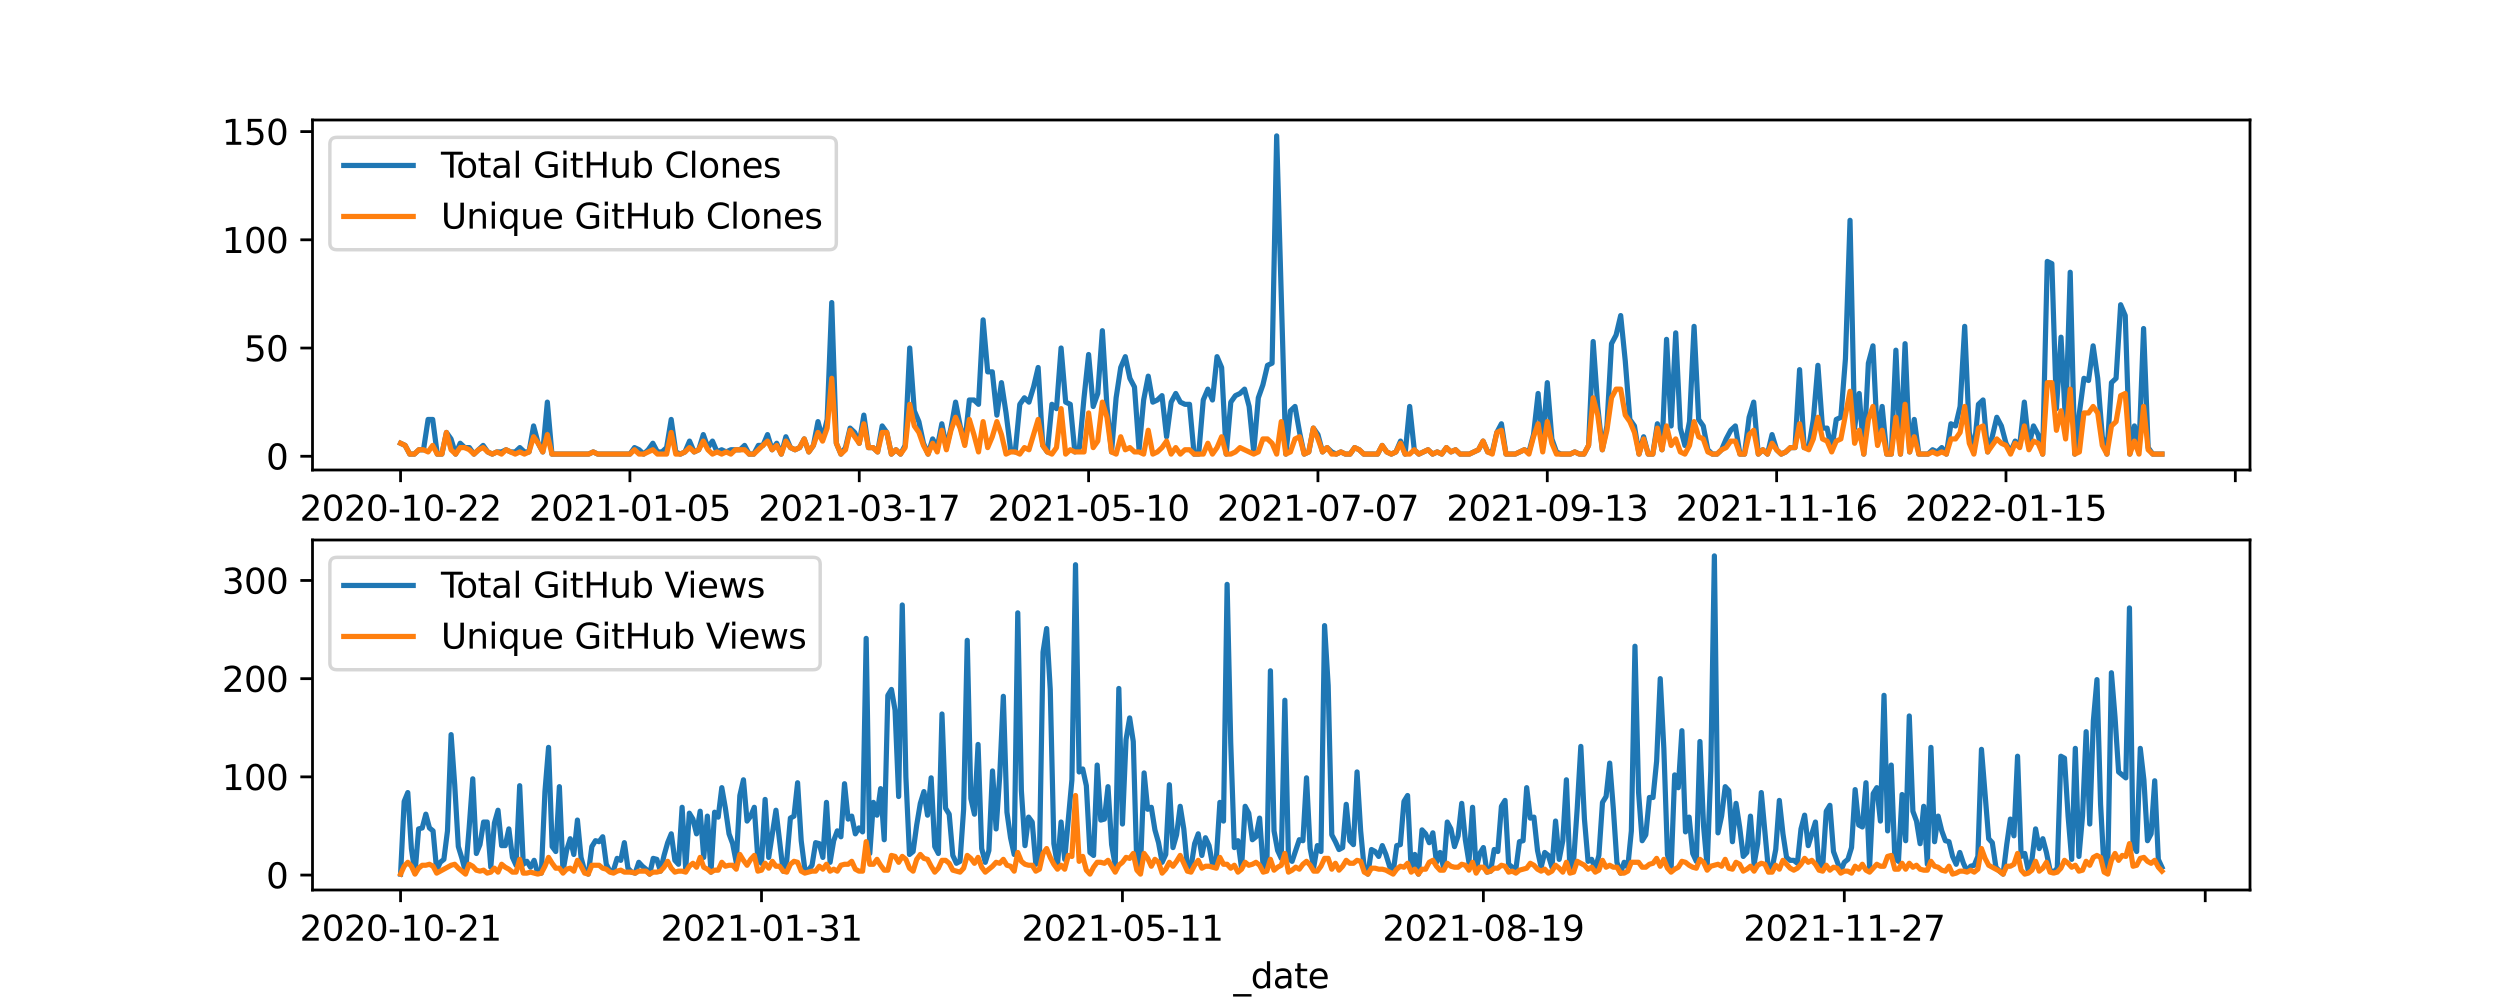 <?xml version="1.0" encoding="utf-8" standalone="no"?>
<!DOCTYPE svg PUBLIC "-//W3C//DTD SVG 1.1//EN"
  "http://www.w3.org/Graphics/SVG/1.1/DTD/svg11.dtd">
<svg xmlns:xlink="http://www.w3.org/1999/xlink" width="720pt" height="288pt" viewBox="0 0 720 288" xmlns="http://www.w3.org/2000/svg" version="1.1">
 <defs>
  <style type="text/css">*{stroke-linejoin: round; stroke-linecap: butt}</style>
 </defs>
 <g id="figure_1">
  <g id="patch_1">
   <path d="M 0 288 
L 720 288 
L 720 0 
L 0 0 
z
" style="fill: #ffffff"/>
  </g>
  <g id="axes_1">
   <g id="patch_2">
    <path d="M 90 135.36 
L 648 135.36 
L 648 34.56 
L 90 34.56 
z
" style="fill: #ffffff"/>
   </g>
   <g id="matplotlib.axis_1">
    <g id="xtick_1">
     <g id="line2d_1">
      <defs>
       <path id="me7638fd585" d="M 0 0 
L 0 3.5 
" style="stroke: #000000; stroke-width: 0.8"/>
      </defs>
      <g>
       <use xlink:href="#me7638fd585" x="115.364" y="135.36" style="stroke: #000000; stroke-width: 0.8"/>
      </g>
     </g>
     <g id="text_1">
      <!-- 2020-10-22 -->
      <g transform="translate(86.306 149.958)scale(0.1 -0.1)">
       <defs>
        <path id="DejaVuSans-32" d="M 1228 531 
L 3431 531 
L 3431 0 
L 469 0 
L 469 531 
Q 828 903 1448 1529 
Q 2069 2156 2228 2338 
Q 2531 2678 2651 2914 
Q 2772 3150 2772 3378 
Q 2772 3750 2511 3984 
Q 2250 4219 1831 4219 
Q 1534 4219 1204 4116 
Q 875 4013 500 3803 
L 500 4441 
Q 881 4594 1212 4672 
Q 1544 4750 1819 4750 
Q 2544 4750 2975 4387 
Q 3406 4025 3406 3419 
Q 3406 3131 3298 2873 
Q 3191 2616 2906 2266 
Q 2828 2175 2409 1742 
Q 1991 1309 1228 531 
z
" transform="scale(0.016)"/>
        <path id="DejaVuSans-30" d="M 2034 4250 
Q 1547 4250 1301 3770 
Q 1056 3291 1056 2328 
Q 1056 1369 1301 889 
Q 1547 409 2034 409 
Q 2525 409 2770 889 
Q 3016 1369 3016 2328 
Q 3016 3291 2770 3770 
Q 2525 4250 2034 4250 
z
M 2034 4750 
Q 2819 4750 3233 4129 
Q 3647 3509 3647 2328 
Q 3647 1150 3233 529 
Q 2819 -91 2034 -91 
Q 1250 -91 836 529 
Q 422 1150 422 2328 
Q 422 3509 836 4129 
Q 1250 4750 2034 4750 
z
" transform="scale(0.016)"/>
        <path id="DejaVuSans-2d" d="M 313 2009 
L 1997 2009 
L 1997 1497 
L 313 1497 
L 313 2009 
z
" transform="scale(0.016)"/>
        <path id="DejaVuSans-31" d="M 794 531 
L 1825 531 
L 1825 4091 
L 703 3866 
L 703 4441 
L 1819 4666 
L 2450 4666 
L 2450 531 
L 3481 531 
L 3481 0 
L 794 0 
L 794 531 
z
" transform="scale(0.016)"/>
       </defs>
       <use xlink:href="#DejaVuSans-32"/>
       <use xlink:href="#DejaVuSans-30" x="63.623"/>
       <use xlink:href="#DejaVuSans-32" x="127.246"/>
       <use xlink:href="#DejaVuSans-30" x="190.869"/>
       <use xlink:href="#DejaVuSans-2d" x="254.492"/>
       <use xlink:href="#DejaVuSans-31" x="290.576"/>
       <use xlink:href="#DejaVuSans-30" x="354.199"/>
       <use xlink:href="#DejaVuSans-2d" x="417.822"/>
       <use xlink:href="#DejaVuSans-32" x="453.906"/>
       <use xlink:href="#DejaVuSans-32" x="517.529"/>
      </g>
     </g>
    </g>
    <g id="xtick_2">
     <g id="line2d_2">
      <g>
       <use xlink:href="#me7638fd585" x="181.415" y="135.36" style="stroke: #000000; stroke-width: 0.8"/>
      </g>
     </g>
     <g id="text_2">
      <!-- 2021-01-05 -->
      <g transform="translate(152.357 149.958)scale(0.1 -0.1)">
       <defs>
        <path id="DejaVuSans-35" d="M 691 4666 
L 3169 4666 
L 3169 4134 
L 1269 4134 
L 1269 2991 
Q 1406 3038 1543 3061 
Q 1681 3084 1819 3084 
Q 2600 3084 3056 2656 
Q 3513 2228 3513 1497 
Q 3513 744 3044 326 
Q 2575 -91 1722 -91 
Q 1428 -91 1123 -41 
Q 819 9 494 109 
L 494 744 
Q 775 591 1075 516 
Q 1375 441 1709 441 
Q 2250 441 2565 725 
Q 2881 1009 2881 1497 
Q 2881 1984 2565 2268 
Q 2250 2553 1709 2553 
Q 1456 2553 1204 2497 
Q 953 2441 691 2322 
L 691 4666 
z
" transform="scale(0.016)"/>
       </defs>
       <use xlink:href="#DejaVuSans-32"/>
       <use xlink:href="#DejaVuSans-30" x="63.623"/>
       <use xlink:href="#DejaVuSans-32" x="127.246"/>
       <use xlink:href="#DejaVuSans-31" x="190.869"/>
       <use xlink:href="#DejaVuSans-2d" x="254.492"/>
       <use xlink:href="#DejaVuSans-30" x="290.576"/>
       <use xlink:href="#DejaVuSans-31" x="354.199"/>
       <use xlink:href="#DejaVuSans-2d" x="417.822"/>
       <use xlink:href="#DejaVuSans-30" x="453.906"/>
       <use xlink:href="#DejaVuSans-35" x="517.529"/>
      </g>
     </g>
    </g>
    <g id="xtick_3">
     <g id="line2d_3">
      <g>
       <use xlink:href="#me7638fd585" x="247.466" y="135.36" style="stroke: #000000; stroke-width: 0.8"/>
      </g>
     </g>
     <g id="text_3">
      <!-- 2021-03-17 -->
      <g transform="translate(218.408 149.958)scale(0.1 -0.1)">
       <defs>
        <path id="DejaVuSans-33" d="M 2597 2516 
Q 3050 2419 3304 2112 
Q 3559 1806 3559 1356 
Q 3559 666 3084 287 
Q 2609 -91 1734 -91 
Q 1441 -91 1130 -33 
Q 819 25 488 141 
L 488 750 
Q 750 597 1062 519 
Q 1375 441 1716 441 
Q 2309 441 2620 675 
Q 2931 909 2931 1356 
Q 2931 1769 2642 2001 
Q 2353 2234 1838 2234 
L 1294 2234 
L 1294 2753 
L 1863 2753 
Q 2328 2753 2575 2939 
Q 2822 3125 2822 3475 
Q 2822 3834 2567 4026 
Q 2313 4219 1838 4219 
Q 1578 4219 1281 4162 
Q 984 4106 628 3988 
L 628 4550 
Q 988 4650 1302 4700 
Q 1616 4750 1894 4750 
Q 2613 4750 3031 4423 
Q 3450 4097 3450 3541 
Q 3450 3153 3228 2886 
Q 3006 2619 2597 2516 
z
" transform="scale(0.016)"/>
        <path id="DejaVuSans-37" d="M 525 4666 
L 3525 4666 
L 3525 4397 
L 1831 0 
L 1172 0 
L 2766 4134 
L 525 4134 
L 525 4666 
z
" transform="scale(0.016)"/>
       </defs>
       <use xlink:href="#DejaVuSans-32"/>
       <use xlink:href="#DejaVuSans-30" x="63.623"/>
       <use xlink:href="#DejaVuSans-32" x="127.246"/>
       <use xlink:href="#DejaVuSans-31" x="190.869"/>
       <use xlink:href="#DejaVuSans-2d" x="254.492"/>
       <use xlink:href="#DejaVuSans-30" x="290.576"/>
       <use xlink:href="#DejaVuSans-33" x="354.199"/>
       <use xlink:href="#DejaVuSans-2d" x="417.822"/>
       <use xlink:href="#DejaVuSans-31" x="453.906"/>
       <use xlink:href="#DejaVuSans-37" x="517.529"/>
      </g>
     </g>
    </g>
    <g id="xtick_4">
     <g id="line2d_4">
      <g>
       <use xlink:href="#me7638fd585" x="313.517" y="135.36" style="stroke: #000000; stroke-width: 0.8"/>
      </g>
     </g>
     <g id="text_4">
      <!-- 2021-05-10 -->
      <g transform="translate(284.459 149.958)scale(0.1 -0.1)">
       <use xlink:href="#DejaVuSans-32"/>
       <use xlink:href="#DejaVuSans-30" x="63.623"/>
       <use xlink:href="#DejaVuSans-32" x="127.246"/>
       <use xlink:href="#DejaVuSans-31" x="190.869"/>
       <use xlink:href="#DejaVuSans-2d" x="254.492"/>
       <use xlink:href="#DejaVuSans-30" x="290.576"/>
       <use xlink:href="#DejaVuSans-35" x="354.199"/>
       <use xlink:href="#DejaVuSans-2d" x="417.822"/>
       <use xlink:href="#DejaVuSans-31" x="453.906"/>
       <use xlink:href="#DejaVuSans-30" x="517.529"/>
      </g>
     </g>
    </g>
    <g id="xtick_5">
     <g id="line2d_5">
      <g>
       <use xlink:href="#me7638fd585" x="379.568" y="135.36" style="stroke: #000000; stroke-width: 0.8"/>
      </g>
     </g>
     <g id="text_5">
      <!-- 2021-07-07 -->
      <g transform="translate(350.51 149.958)scale(0.1 -0.1)">
       <use xlink:href="#DejaVuSans-32"/>
       <use xlink:href="#DejaVuSans-30" x="63.623"/>
       <use xlink:href="#DejaVuSans-32" x="127.246"/>
       <use xlink:href="#DejaVuSans-31" x="190.869"/>
       <use xlink:href="#DejaVuSans-2d" x="254.492"/>
       <use xlink:href="#DejaVuSans-30" x="290.576"/>
       <use xlink:href="#DejaVuSans-37" x="354.199"/>
       <use xlink:href="#DejaVuSans-2d" x="417.822"/>
       <use xlink:href="#DejaVuSans-30" x="453.906"/>
       <use xlink:href="#DejaVuSans-37" x="517.529"/>
      </g>
     </g>
    </g>
    <g id="xtick_6">
     <g id="line2d_6">
      <g>
       <use xlink:href="#me7638fd585" x="445.619" y="135.36" style="stroke: #000000; stroke-width: 0.8"/>
      </g>
     </g>
     <g id="text_6">
      <!-- 2021-09-13 -->
      <g transform="translate(416.562 149.958)scale(0.1 -0.1)">
       <defs>
        <path id="DejaVuSans-39" d="M 703 97 
L 703 672 
Q 941 559 1184 500 
Q 1428 441 1663 441 
Q 2288 441 2617 861 
Q 2947 1281 2994 2138 
Q 2813 1869 2534 1725 
Q 2256 1581 1919 1581 
Q 1219 1581 811 2004 
Q 403 2428 403 3163 
Q 403 3881 828 4315 
Q 1253 4750 1959 4750 
Q 2769 4750 3195 4129 
Q 3622 3509 3622 2328 
Q 3622 1225 3098 567 
Q 2575 -91 1691 -91 
Q 1453 -91 1209 -44 
Q 966 3 703 97 
z
M 1959 2075 
Q 2384 2075 2632 2365 
Q 2881 2656 2881 3163 
Q 2881 3666 2632 3958 
Q 2384 4250 1959 4250 
Q 1534 4250 1286 3958 
Q 1038 3666 1038 3163 
Q 1038 2656 1286 2365 
Q 1534 2075 1959 2075 
z
" transform="scale(0.016)"/>
       </defs>
       <use xlink:href="#DejaVuSans-32"/>
       <use xlink:href="#DejaVuSans-30" x="63.623"/>
       <use xlink:href="#DejaVuSans-32" x="127.246"/>
       <use xlink:href="#DejaVuSans-31" x="190.869"/>
       <use xlink:href="#DejaVuSans-2d" x="254.492"/>
       <use xlink:href="#DejaVuSans-30" x="290.576"/>
       <use xlink:href="#DejaVuSans-39" x="354.199"/>
       <use xlink:href="#DejaVuSans-2d" x="417.822"/>
       <use xlink:href="#DejaVuSans-31" x="453.906"/>
       <use xlink:href="#DejaVuSans-33" x="517.529"/>
      </g>
     </g>
    </g>
    <g id="xtick_7">
     <g id="line2d_7">
      <g>
       <use xlink:href="#me7638fd585" x="511.67" y="135.36" style="stroke: #000000; stroke-width: 0.8"/>
      </g>
     </g>
     <g id="text_7">
      <!-- 2021-11-16 -->
      <g transform="translate(482.613 149.958)scale(0.1 -0.1)">
       <defs>
        <path id="DejaVuSans-36" d="M 2113 2584 
Q 1688 2584 1439 2293 
Q 1191 2003 1191 1497 
Q 1191 994 1439 701 
Q 1688 409 2113 409 
Q 2538 409 2786 701 
Q 3034 994 3034 1497 
Q 3034 2003 2786 2293 
Q 2538 2584 2113 2584 
z
M 3366 4563 
L 3366 3988 
Q 3128 4100 2886 4159 
Q 2644 4219 2406 4219 
Q 1781 4219 1451 3797 
Q 1122 3375 1075 2522 
Q 1259 2794 1537 2939 
Q 1816 3084 2150 3084 
Q 2853 3084 3261 2657 
Q 3669 2231 3669 1497 
Q 3669 778 3244 343 
Q 2819 -91 2113 -91 
Q 1303 -91 875 529 
Q 447 1150 447 2328 
Q 447 3434 972 4092 
Q 1497 4750 2381 4750 
Q 2619 4750 2861 4703 
Q 3103 4656 3366 4563 
z
" transform="scale(0.016)"/>
       </defs>
       <use xlink:href="#DejaVuSans-32"/>
       <use xlink:href="#DejaVuSans-30" x="63.623"/>
       <use xlink:href="#DejaVuSans-32" x="127.246"/>
       <use xlink:href="#DejaVuSans-31" x="190.869"/>
       <use xlink:href="#DejaVuSans-2d" x="254.492"/>
       <use xlink:href="#DejaVuSans-31" x="290.576"/>
       <use xlink:href="#DejaVuSans-31" x="354.199"/>
       <use xlink:href="#DejaVuSans-2d" x="417.822"/>
       <use xlink:href="#DejaVuSans-31" x="453.906"/>
       <use xlink:href="#DejaVuSans-36" x="517.529"/>
      </g>
     </g>
    </g>
    <g id="xtick_8">
     <g id="line2d_8">
      <g>
       <use xlink:href="#me7638fd585" x="577.722" y="135.36" style="stroke: #000000; stroke-width: 0.8"/>
      </g>
     </g>
     <g id="text_8">
      <!-- 2022-01-15 -->
      <g transform="translate(548.664 149.958)scale(0.1 -0.1)">
       <use xlink:href="#DejaVuSans-32"/>
       <use xlink:href="#DejaVuSans-30" x="63.623"/>
       <use xlink:href="#DejaVuSans-32" x="127.246"/>
       <use xlink:href="#DejaVuSans-32" x="190.869"/>
       <use xlink:href="#DejaVuSans-2d" x="254.492"/>
       <use xlink:href="#DejaVuSans-30" x="290.576"/>
       <use xlink:href="#DejaVuSans-31" x="354.199"/>
       <use xlink:href="#DejaVuSans-2d" x="417.822"/>
       <use xlink:href="#DejaVuSans-31" x="453.906"/>
       <use xlink:href="#DejaVuSans-35" x="517.529"/>
      </g>
     </g>
    </g>
    <g id="xtick_9">
     <g id="line2d_9">
      <g>
       <use xlink:href="#me7638fd585" x="643.773" y="135.36" style="stroke: #000000; stroke-width: 0.8"/>
      </g>
     </g>
    </g>
    <g id="text_9">
     <!-- _date -->
     <g transform="translate(355.225 163.637)scale(0.1 -0.1)">
      <defs>
       <path id="DejaVuSans-5f" d="M 3263 -1063 
L 3263 -1509 
L -63 -1509 
L -63 -1063 
L 3263 -1063 
z
" transform="scale(0.016)"/>
       <path id="DejaVuSans-64" d="M 2906 2969 
L 2906 4863 
L 3481 4863 
L 3481 0 
L 2906 0 
L 2906 525 
Q 2725 213 2448 61 
Q 2172 -91 1784 -91 
Q 1150 -91 751 415 
Q 353 922 353 1747 
Q 353 2572 751 3078 
Q 1150 3584 1784 3584 
Q 2172 3584 2448 3432 
Q 2725 3281 2906 2969 
z
M 947 1747 
Q 947 1113 1208 752 
Q 1469 391 1925 391 
Q 2381 391 2643 752 
Q 2906 1113 2906 1747 
Q 2906 2381 2643 2742 
Q 2381 3103 1925 3103 
Q 1469 3103 1208 2742 
Q 947 2381 947 1747 
z
" transform="scale(0.016)"/>
       <path id="DejaVuSans-61" d="M 2194 1759 
Q 1497 1759 1228 1600 
Q 959 1441 959 1056 
Q 959 750 1161 570 
Q 1363 391 1709 391 
Q 2188 391 2477 730 
Q 2766 1069 2766 1631 
L 2766 1759 
L 2194 1759 
z
M 3341 1997 
L 3341 0 
L 2766 0 
L 2766 531 
Q 2569 213 2275 61 
Q 1981 -91 1556 -91 
Q 1019 -91 701 211 
Q 384 513 384 1019 
Q 384 1609 779 1909 
Q 1175 2209 1959 2209 
L 2766 2209 
L 2766 2266 
Q 2766 2663 2505 2880 
Q 2244 3097 1772 3097 
Q 1472 3097 1187 3025 
Q 903 2953 641 2809 
L 641 3341 
Q 956 3463 1253 3523 
Q 1550 3584 1831 3584 
Q 2591 3584 2966 3190 
Q 3341 2797 3341 1997 
z
" transform="scale(0.016)"/>
       <path id="DejaVuSans-74" d="M 1172 4494 
L 1172 3500 
L 2356 3500 
L 2356 3053 
L 1172 3053 
L 1172 1153 
Q 1172 725 1289 603 
Q 1406 481 1766 481 
L 2356 481 
L 2356 0 
L 1766 0 
Q 1100 0 847 248 
Q 594 497 594 1153 
L 594 3053 
L 172 3053 
L 172 3500 
L 594 3500 
L 594 4494 
L 1172 4494 
z
" transform="scale(0.016)"/>
       <path id="DejaVuSans-65" d="M 3597 1894 
L 3597 1613 
L 953 1613 
Q 991 1019 1311 708 
Q 1631 397 2203 397 
Q 2534 397 2845 478 
Q 3156 559 3463 722 
L 3463 178 
Q 3153 47 2828 -22 
Q 2503 -91 2169 -91 
Q 1331 -91 842 396 
Q 353 884 353 1716 
Q 353 2575 817 3079 
Q 1281 3584 2069 3584 
Q 2775 3584 3186 3129 
Q 3597 2675 3597 1894 
z
M 3022 2063 
Q 3016 2534 2758 2815 
Q 2500 3097 2075 3097 
Q 1594 3097 1305 2825 
Q 1016 2553 972 2059 
L 3022 2063 
z
" transform="scale(0.016)"/>
      </defs>
      <use xlink:href="#DejaVuSans-5f"/>
      <use xlink:href="#DejaVuSans-64" x="50"/>
      <use xlink:href="#DejaVuSans-61" x="113.477"/>
      <use xlink:href="#DejaVuSans-74" x="174.756"/>
      <use xlink:href="#DejaVuSans-65" x="213.965"/>
     </g>
    </g>
   </g>
   <g id="matplotlib.axis_2">
    <g id="ytick_1">
     <g id="line2d_10">
      <defs>
       <path id="m32b4e069f5" d="M 0 0 
L -3.5 0 
" style="stroke: #000000; stroke-width: 0.8"/>
      </defs>
      <g>
       <use xlink:href="#m32b4e069f5" x="90" y="131.402" style="stroke: #000000; stroke-width: 0.8"/>
      </g>
     </g>
     <g id="text_10">
      <!-- 0 -->
      <g transform="translate(76.638 135.201)scale(0.1 -0.1)">
       <use xlink:href="#DejaVuSans-30"/>
      </g>
     </g>
    </g>
    <g id="ytick_2">
     <g id="line2d_11">
      <g>
       <use xlink:href="#m32b4e069f5" x="90" y="100.233" style="stroke: #000000; stroke-width: 0.8"/>
      </g>
     </g>
     <g id="text_11">
      <!-- 50 -->
      <g transform="translate(70.275 104.032)scale(0.1 -0.1)">
       <use xlink:href="#DejaVuSans-35"/>
       <use xlink:href="#DejaVuSans-30" x="63.623"/>
      </g>
     </g>
    </g>
    <g id="ytick_3">
     <g id="line2d_12">
      <g>
       <use xlink:href="#m32b4e069f5" x="90" y="69.064" style="stroke: #000000; stroke-width: 0.8"/>
      </g>
     </g>
     <g id="text_12">
      <!-- 100 -->
      <g transform="translate(63.913 72.863)scale(0.1 -0.1)">
       <use xlink:href="#DejaVuSans-31"/>
       <use xlink:href="#DejaVuSans-30" x="63.623"/>
       <use xlink:href="#DejaVuSans-30" x="127.246"/>
      </g>
     </g>
    </g>
    <g id="ytick_4">
     <g id="line2d_13">
      <g>
       <use xlink:href="#m32b4e069f5" x="90" y="37.895" style="stroke: #000000; stroke-width: 0.8"/>
      </g>
     </g>
     <g id="text_13">
      <!-- 150 -->
      <g transform="translate(63.913 41.694)scale(0.1 -0.1)">
       <use xlink:href="#DejaVuSans-31"/>
       <use xlink:href="#DejaVuSans-35" x="63.623"/>
       <use xlink:href="#DejaVuSans-30" x="127.246"/>
      </g>
     </g>
    </g>
   </g>
   <g id="line2d_14">
    <path d="M 115.364 127.661 
L 116.685 128.285 
L 118.006 130.778 
L 119.327 130.778 
L 120.648 129.531 
L 121.969 129.531 
L 123.29 120.804 
L 124.611 120.804 
L 125.932 130.778 
L 127.253 130.778 
L 128.574 124.544 
L 129.895 126.415 
L 131.216 130.778 
L 132.537 127.661 
L 133.858 128.908 
L 135.179 128.908 
L 136.5 130.778 
L 139.142 128.285 
L 140.463 130.155 
L 141.784 130.778 
L 143.105 130.155 
L 144.426 130.155 
L 145.747 129.531 
L 147.068 130.155 
L 148.389 130.155 
L 149.71 128.908 
L 151.031 130.155 
L 152.352 130.155 
L 153.673 122.674 
L 154.994 127.661 
L 156.315 130.155 
L 157.636 115.817 
L 158.957 130.778 
L 169.526 130.778 
L 170.847 130.155 
L 172.168 130.778 
L 181.415 130.778 
L 182.736 128.908 
L 184.057 129.531 
L 185.378 130.778 
L 186.699 129.531 
L 188.02 127.661 
L 189.341 130.155 
L 190.662 130.155 
L 191.983 128.908 
L 193.304 120.804 
L 194.625 130.155 
L 195.946 130.778 
L 197.267 130.155 
L 198.588 127.038 
L 199.909 130.155 
L 201.23 129.531 
L 202.551 125.168 
L 203.872 128.908 
L 205.193 127.038 
L 206.514 130.155 
L 207.835 129.531 
L 209.156 130.155 
L 210.477 129.531 
L 213.119 129.531 
L 214.44 128.285 
L 215.761 130.778 
L 217.082 130.778 
L 218.403 128.285 
L 219.724 128.285 
L 221.045 125.168 
L 222.366 129.531 
L 223.688 127.661 
L 225.009 130.778 
L 226.33 125.791 
L 227.651 128.908 
L 228.972 129.531 
L 230.293 128.908 
L 231.614 126.415 
L 232.935 130.155 
L 234.256 128.285 
L 235.577 121.428 
L 236.898 126.415 
L 238.219 120.804 
L 239.54 87.142 
L 240.861 127.661 
L 242.182 130.778 
L 243.503 128.908 
L 244.824 123.298 
L 246.145 124.544 
L 247.466 127.661 
L 248.787 119.557 
L 250.108 128.908 
L 251.429 128.908 
L 252.75 130.155 
L 254.071 122.674 
L 255.392 124.544 
L 256.713 130.778 
L 258.034 129.531 
L 259.355 130.778 
L 260.676 128.285 
L 261.997 100.233 
L 263.318 118.311 
L 264.639 121.428 
L 265.96 127.661 
L 267.281 130.778 
L 268.602 126.415 
L 269.923 128.908 
L 271.244 122.051 
L 272.565 128.908 
L 273.886 123.298 
L 275.207 115.817 
L 276.528 122.674 
L 277.849 127.661 
L 279.17 115.194 
L 280.491 115.194 
L 281.812 116.441 
L 283.134 92.129 
L 284.455 107.09 
L 285.776 107.09 
L 287.097 119.557 
L 288.418 110.207 
L 289.739 118.934 
L 291.06 129.531 
L 292.381 130.155 
L 293.702 116.441 
L 295.023 114.57 
L 296.344 115.817 
L 297.665 111.454 
L 298.986 105.843 
L 300.307 128.285 
L 301.628 130.155 
L 302.949 116.441 
L 304.27 117.687 
L 305.591 100.233 
L 306.912 115.817 
L 308.233 116.441 
L 309.554 130.155 
L 310.875 128.908 
L 312.196 114.57 
L 313.517 102.103 
L 314.838 117.064 
L 316.159 113.324 
L 317.48 95.246 
L 318.801 117.064 
L 320.122 130.155 
L 321.443 114.57 
L 322.764 105.843 
L 324.085 102.726 
L 325.406 108.96 
L 326.727 111.454 
L 328.048 129.531 
L 329.369 115.194 
L 330.69 108.337 
L 332.011 115.817 
L 333.332 115.194 
L 334.653 113.947 
L 335.974 125.791 
L 337.295 115.817 
L 338.616 113.324 
L 339.938 115.817 
L 341.259 116.441 
L 342.58 116.441 
L 343.901 130.778 
L 345.222 130.778 
L 346.543 115.194 
L 347.864 112.077 
L 349.185 115.194 
L 350.506 102.726 
L 351.827 105.843 
L 353.148 130.778 
L 354.469 115.817 
L 355.79 113.947 
L 357.111 113.324 
L 358.432 112.077 
L 359.753 117.064 
L 361.074 130.155 
L 362.395 114.57 
L 363.716 110.83 
L 365.037 105.22 
L 366.358 104.596 
L 367.679 39.142 
L 370.321 130.778 
L 371.642 118.311 
L 372.963 117.064 
L 374.284 124.544 
L 375.605 130.778 
L 376.926 130.155 
L 378.247 123.298 
L 379.568 125.168 
L 380.889 130.155 
L 382.21 128.908 
L 383.531 130.155 
L 384.852 130.778 
L 386.173 130.155 
L 387.494 130.778 
L 388.815 130.778 
L 390.136 128.908 
L 391.457 129.531 
L 392.778 130.778 
L 396.741 130.778 
L 398.062 128.285 
L 399.384 130.155 
L 400.705 130.778 
L 402.026 130.155 
L 403.347 127.038 
L 404.668 130.778 
L 405.989 117.064 
L 407.31 129.531 
L 408.631 130.778 
L 411.273 129.531 
L 412.594 130.778 
L 413.915 130.155 
L 415.236 130.778 
L 416.557 128.908 
L 417.878 130.155 
L 419.199 129.531 
L 420.52 130.778 
L 423.162 130.778 
L 425.804 129.531 
L 427.125 127.038 
L 428.446 130.155 
L 429.767 130.155 
L 431.088 124.544 
L 432.409 122.051 
L 433.73 130.778 
L 436.372 130.778 
L 439.014 129.531 
L 440.335 130.155 
L 441.656 125.168 
L 442.977 113.324 
L 444.298 127.661 
L 445.619 110.207 
L 446.94 126.415 
L 448.261 130.155 
L 449.582 130.778 
L 452.224 130.778 
L 453.545 130.155 
L 454.866 130.778 
L 456.188 130.778 
L 457.509 128.285 
L 458.83 98.363 
L 460.151 117.064 
L 461.472 129.531 
L 462.793 122.674 
L 464.114 98.986 
L 465.435 96.492 
L 466.756 90.882 
L 468.077 103.973 
L 469.398 120.804 
L 470.719 122.674 
L 472.04 130.778 
L 473.361 125.791 
L 474.682 130.778 
L 476.003 130.778 
L 477.324 122.051 
L 478.645 129.531 
L 479.966 97.739 
L 481.287 122.674 
L 482.608 95.869 
L 483.929 123.298 
L 485.25 128.285 
L 486.571 121.428 
L 487.892 93.999 
L 489.213 120.804 
L 490.534 122.674 
L 491.855 129.531 
L 493.176 130.778 
L 494.497 130.778 
L 495.818 129.531 
L 497.139 126.415 
L 498.46 123.921 
L 499.781 122.674 
L 501.102 130.778 
L 502.423 130.778 
L 503.744 120.181 
L 505.065 115.817 
L 506.386 130.778 
L 507.707 129.531 
L 509.028 130.778 
L 510.349 125.168 
L 511.67 129.531 
L 512.991 130.778 
L 514.312 130.155 
L 515.634 128.908 
L 516.955 128.908 
L 518.276 106.466 
L 519.597 128.908 
L 520.918 128.908 
L 522.239 120.804 
L 523.56 105.22 
L 524.881 123.298 
L 526.202 123.298 
L 527.523 129.531 
L 528.844 120.804 
L 530.165 120.181 
L 531.486 103.35 
L 532.807 63.454 
L 534.128 123.298 
L 535.449 113.324 
L 536.77 130.778 
L 538.091 104.596 
L 539.412 99.609 
L 540.733 127.038 
L 542.054 117.064 
L 543.375 130.778 
L 544.696 130.778 
L 546.017 100.856 
L 547.338 130.778 
L 548.659 98.986 
L 549.98 130.155 
L 551.301 120.804 
L 552.622 130.778 
L 555.264 130.778 
L 556.585 129.531 
L 557.906 130.155 
L 559.227 128.908 
L 560.548 130.778 
L 561.869 122.051 
L 563.19 122.674 
L 564.511 117.064 
L 565.832 93.999 
L 567.153 124.544 
L 568.474 130.155 
L 569.795 116.441 
L 571.116 115.194 
L 572.438 130.155 
L 573.759 125.791 
L 575.08 120.181 
L 576.401 122.674 
L 577.722 127.661 
L 579.043 130.155 
L 580.364 127.038 
L 581.685 128.285 
L 583.006 115.817 
L 584.327 128.285 
L 585.648 122.674 
L 586.969 125.168 
L 588.29 130.778 
L 589.611 75.298 
L 590.932 75.921 
L 592.253 117.687 
L 593.574 97.116 
L 594.895 122.051 
L 596.216 78.415 
L 597.537 130.778 
L 598.858 118.934 
L 600.179 108.96 
L 601.5 109.583 
L 602.821 99.609 
L 604.142 108.96 
L 605.463 125.791 
L 606.784 130.778 
L 608.105 110.207 
L 609.426 108.96 
L 610.747 87.765 
L 612.068 90.882 
L 613.389 130.778 
L 614.71 122.674 
L 616.031 128.908 
L 617.352 94.622 
L 618.673 128.908 
L 619.994 130.778 
L 622.636 130.778 
L 622.636 130.778 
" clip-path="url(#pb706dff7e8)" style="fill: none; stroke: #1f77b4; stroke-width: 1.5; stroke-linecap: square"/>
   </g>
   <g id="line2d_15">
    <path d="M 115.364 127.661 
L 116.685 128.285 
L 118.006 130.778 
L 119.327 130.778 
L 120.648 129.531 
L 121.969 129.531 
L 123.29 130.155 
L 124.611 128.285 
L 125.932 130.778 
L 127.253 130.778 
L 128.574 124.544 
L 129.895 129.531 
L 131.216 130.778 
L 132.537 128.908 
L 133.858 128.908 
L 135.179 129.531 
L 136.5 130.778 
L 137.821 129.531 
L 139.142 128.908 
L 140.463 130.155 
L 141.784 130.778 
L 143.105 130.155 
L 144.426 130.778 
L 145.747 129.531 
L 148.389 130.778 
L 149.71 130.155 
L 151.031 130.778 
L 152.352 130.155 
L 153.673 125.791 
L 154.994 127.661 
L 156.315 130.155 
L 157.636 125.168 
L 158.957 130.778 
L 169.526 130.778 
L 170.847 130.155 
L 172.168 130.778 
L 181.415 130.778 
L 182.736 129.531 
L 184.057 130.778 
L 185.378 130.778 
L 188.02 129.531 
L 189.341 130.778 
L 191.983 130.778 
L 193.304 124.544 
L 194.625 130.778 
L 195.946 130.778 
L 197.267 130.155 
L 198.588 128.908 
L 199.909 130.155 
L 201.23 129.531 
L 202.551 127.038 
L 203.872 129.531 
L 205.193 130.778 
L 206.514 130.155 
L 207.835 130.778 
L 209.156 130.155 
L 210.477 130.778 
L 211.798 129.531 
L 214.44 129.531 
L 215.761 130.778 
L 217.082 130.778 
L 221.045 127.038 
L 222.366 129.531 
L 223.688 128.285 
L 225.009 130.778 
L 226.33 127.038 
L 227.651 128.908 
L 228.972 129.531 
L 230.293 128.908 
L 231.614 126.415 
L 232.935 130.155 
L 234.256 128.285 
L 235.577 124.544 
L 236.898 127.038 
L 238.219 123.298 
L 239.54 108.96 
L 240.861 127.661 
L 242.182 130.778 
L 243.503 129.531 
L 244.824 123.921 
L 247.466 127.661 
L 248.787 122.051 
L 250.108 128.908 
L 251.429 128.908 
L 252.75 130.155 
L 254.071 124.544 
L 255.392 124.544 
L 256.713 130.778 
L 258.034 129.531 
L 259.355 130.778 
L 260.676 128.908 
L 261.997 116.441 
L 263.318 122.674 
L 264.639 124.544 
L 265.96 128.285 
L 267.281 130.778 
L 268.602 127.661 
L 269.923 130.155 
L 271.244 123.921 
L 272.565 129.531 
L 273.886 123.921 
L 275.207 120.181 
L 276.528 123.298 
L 277.849 128.285 
L 279.17 120.804 
L 280.491 125.168 
L 281.812 130.155 
L 283.134 121.428 
L 284.455 128.908 
L 285.776 125.791 
L 287.097 121.428 
L 288.418 125.168 
L 289.739 130.778 
L 291.06 130.155 
L 292.381 130.155 
L 293.702 130.778 
L 295.023 128.908 
L 296.344 129.531 
L 298.986 120.804 
L 300.307 128.285 
L 301.628 130.155 
L 302.949 130.778 
L 304.27 128.908 
L 305.591 117.687 
L 306.912 130.778 
L 308.233 129.531 
L 309.554 130.155 
L 312.196 130.155 
L 313.517 118.934 
L 314.838 128.908 
L 316.159 127.038 
L 317.48 115.817 
L 318.801 120.181 
L 320.122 130.155 
L 321.443 130.778 
L 322.764 125.791 
L 324.085 129.531 
L 325.406 128.908 
L 326.727 130.155 
L 328.048 130.155 
L 329.369 130.778 
L 330.69 123.921 
L 332.011 130.778 
L 333.332 130.155 
L 334.653 128.908 
L 335.974 127.038 
L 337.295 130.778 
L 338.616 128.908 
L 339.938 130.778 
L 341.259 129.531 
L 342.58 129.531 
L 343.901 130.778 
L 346.543 130.778 
L 347.864 127.661 
L 349.185 130.778 
L 350.506 128.908 
L 351.827 125.791 
L 353.148 130.778 
L 354.469 130.778 
L 355.79 130.155 
L 357.111 128.908 
L 361.074 130.778 
L 362.395 130.155 
L 363.716 126.415 
L 365.037 126.415 
L 366.358 127.661 
L 367.679 130.778 
L 369 121.428 
L 370.321 130.778 
L 371.642 130.155 
L 372.963 126.415 
L 374.284 125.791 
L 375.605 130.778 
L 376.926 130.155 
L 378.247 123.298 
L 379.568 126.415 
L 380.889 130.155 
L 382.21 128.908 
L 383.531 130.778 
L 384.852 130.778 
L 386.173 130.155 
L 387.494 130.778 
L 388.815 130.778 
L 390.136 128.908 
L 391.457 129.531 
L 392.778 130.778 
L 396.741 130.778 
L 398.062 128.285 
L 399.384 130.155 
L 400.705 130.778 
L 402.026 130.155 
L 403.347 127.661 
L 404.668 130.778 
L 405.989 130.778 
L 407.31 129.531 
L 408.631 130.778 
L 411.273 129.531 
L 412.594 130.778 
L 413.915 130.155 
L 415.236 130.778 
L 416.557 128.908 
L 417.878 130.155 
L 419.199 129.531 
L 420.52 130.778 
L 423.162 130.778 
L 425.804 129.531 
L 427.125 127.038 
L 428.446 130.155 
L 429.767 130.778 
L 431.088 124.544 
L 432.409 123.921 
L 433.73 130.778 
L 436.372 130.778 
L 439.014 129.531 
L 440.335 130.778 
L 441.656 125.791 
L 442.977 122.051 
L 444.298 130.155 
L 445.619 121.428 
L 446.94 127.661 
L 448.261 130.778 
L 452.224 130.778 
L 453.545 130.155 
L 454.866 130.778 
L 456.188 130.778 
L 457.509 128.285 
L 458.83 114.57 
L 460.151 119.557 
L 461.472 129.531 
L 462.793 123.921 
L 464.114 114.57 
L 465.435 112.077 
L 466.756 112.077 
L 468.077 119.557 
L 469.398 121.428 
L 470.719 124.544 
L 472.04 130.778 
L 473.361 126.415 
L 474.682 130.778 
L 476.003 130.778 
L 477.324 123.298 
L 478.645 129.531 
L 479.966 122.674 
L 481.287 128.285 
L 482.608 126.415 
L 483.929 130.155 
L 485.25 130.778 
L 486.571 128.285 
L 487.892 121.428 
L 489.213 125.791 
L 490.534 126.415 
L 491.855 130.155 
L 493.176 130.778 
L 494.497 130.778 
L 495.818 129.531 
L 497.139 128.908 
L 498.46 127.038 
L 499.781 127.038 
L 501.102 130.778 
L 502.423 130.778 
L 503.744 125.168 
L 505.065 123.921 
L 506.386 130.778 
L 507.707 129.531 
L 509.028 130.778 
L 510.349 127.661 
L 511.67 129.531 
L 512.991 130.778 
L 514.312 130.155 
L 515.634 128.908 
L 516.955 128.908 
L 518.276 122.051 
L 519.597 128.908 
L 520.918 129.531 
L 522.239 126.415 
L 523.56 120.181 
L 524.881 126.415 
L 526.202 127.038 
L 527.523 130.155 
L 528.844 127.038 
L 530.165 126.415 
L 532.807 112.7 
L 534.128 127.661 
L 535.449 123.921 
L 536.77 130.778 
L 538.091 120.804 
L 539.412 117.064 
L 540.733 128.285 
L 542.054 123.921 
L 543.375 130.778 
L 544.696 130.778 
L 546.017 120.181 
L 547.338 130.778 
L 548.659 116.441 
L 549.98 130.155 
L 551.301 125.791 
L 552.622 130.778 
L 555.264 130.778 
L 556.585 130.155 
L 557.906 130.778 
L 559.227 130.155 
L 560.548 130.778 
L 561.869 126.415 
L 563.19 126.415 
L 564.511 124.544 
L 565.832 117.064 
L 567.153 127.661 
L 568.474 130.778 
L 569.795 123.298 
L 571.116 122.674 
L 572.438 130.155 
L 575.08 126.415 
L 576.401 127.661 
L 577.722 128.285 
L 579.043 130.778 
L 580.364 127.661 
L 581.685 128.908 
L 583.006 122.674 
L 584.327 129.531 
L 585.648 127.038 
L 586.969 127.661 
L 588.29 130.778 
L 589.611 110.207 
L 590.932 110.207 
L 592.253 123.921 
L 593.574 118.311 
L 594.895 126.415 
L 596.216 112.077 
L 597.537 130.778 
L 598.858 130.155 
L 600.179 118.934 
L 601.5 118.934 
L 602.821 117.064 
L 604.142 118.934 
L 605.463 128.285 
L 606.784 130.778 
L 608.105 122.674 
L 609.426 121.428 
L 610.747 113.947 
L 612.068 113.324 
L 613.389 130.778 
L 614.71 127.038 
L 616.031 130.778 
L 617.352 117.064 
L 618.673 129.531 
L 619.994 130.778 
L 622.636 130.778 
L 622.636 130.778 
" clip-path="url(#pb706dff7e8)" style="fill: none; stroke: #ff7f0e; stroke-width: 1.5; stroke-linecap: square"/>
   </g>
   <g id="patch_3">
    <path d="M 90 135.36 
L 90 34.56 
" style="fill: none; stroke: #000000; stroke-width: 0.8; stroke-linejoin: miter; stroke-linecap: square"/>
   </g>
   <g id="patch_4">
    <path d="M 648 135.36 
L 648 34.56 
" style="fill: none; stroke: #000000; stroke-width: 0.8; stroke-linejoin: miter; stroke-linecap: square"/>
   </g>
   <g id="patch_5">
    <path d="M 90 135.36 
L 648 135.36 
" style="fill: none; stroke: #000000; stroke-width: 0.8; stroke-linejoin: miter; stroke-linecap: square"/>
   </g>
   <g id="patch_6">
    <path d="M 90 34.56 
L 648 34.56 
" style="fill: none; stroke: #000000; stroke-width: 0.8; stroke-linejoin: miter; stroke-linecap: square"/>
   </g>
   <g id="legend_1">
    <g id="patch_7">
     <path d="M 97 71.916 
L 238.863 71.916 
Q 240.863 71.916 240.863 69.916 
L 240.863 41.56 
Q 240.863 39.56 238.863 39.56 
L 97 39.56 
Q 95 39.56 95 41.56 
L 95 69.916 
Q 95 71.916 97 71.916 
z
" style="fill: #ffffff; opacity: 0.8; stroke: #cccccc; stroke-linejoin: miter"/>
    </g>
    <g id="line2d_16">
     <path d="M 99 47.658 
L 109 47.658 
L 119 47.658 
" style="fill: none; stroke: #1f77b4; stroke-width: 1.5; stroke-linecap: square"/>
    </g>
    <g id="text_14">
     <!-- Total GitHub Clones -->
     <g transform="translate(127 51.158)scale(0.1 -0.1)">
      <defs>
       <path id="DejaVuSans-54" d="M -19 4666 
L 3928 4666 
L 3928 4134 
L 2272 4134 
L 2272 0 
L 1638 0 
L 1638 4134 
L -19 4134 
L -19 4666 
z
" transform="scale(0.016)"/>
       <path id="DejaVuSans-6f" d="M 1959 3097 
Q 1497 3097 1228 2736 
Q 959 2375 959 1747 
Q 959 1119 1226 758 
Q 1494 397 1959 397 
Q 2419 397 2687 759 
Q 2956 1122 2956 1747 
Q 2956 2369 2687 2733 
Q 2419 3097 1959 3097 
z
M 1959 3584 
Q 2709 3584 3137 3096 
Q 3566 2609 3566 1747 
Q 3566 888 3137 398 
Q 2709 -91 1959 -91 
Q 1206 -91 779 398 
Q 353 888 353 1747 
Q 353 2609 779 3096 
Q 1206 3584 1959 3584 
z
" transform="scale(0.016)"/>
       <path id="DejaVuSans-6c" d="M 603 4863 
L 1178 4863 
L 1178 0 
L 603 0 
L 603 4863 
z
" transform="scale(0.016)"/>
       <path id="DejaVuSans-20" transform="scale(0.016)"/>
       <path id="DejaVuSans-47" d="M 3809 666 
L 3809 1919 
L 2778 1919 
L 2778 2438 
L 4434 2438 
L 4434 434 
Q 4069 175 3628 42 
Q 3188 -91 2688 -91 
Q 1594 -91 976 548 
Q 359 1188 359 2328 
Q 359 3472 976 4111 
Q 1594 4750 2688 4750 
Q 3144 4750 3555 4637 
Q 3966 4525 4313 4306 
L 4313 3634 
Q 3963 3931 3569 4081 
Q 3175 4231 2741 4231 
Q 1884 4231 1454 3753 
Q 1025 3275 1025 2328 
Q 1025 1384 1454 906 
Q 1884 428 2741 428 
Q 3075 428 3337 486 
Q 3600 544 3809 666 
z
" transform="scale(0.016)"/>
       <path id="DejaVuSans-69" d="M 603 3500 
L 1178 3500 
L 1178 0 
L 603 0 
L 603 3500 
z
M 603 4863 
L 1178 4863 
L 1178 4134 
L 603 4134 
L 603 4863 
z
" transform="scale(0.016)"/>
       <path id="DejaVuSans-48" d="M 628 4666 
L 1259 4666 
L 1259 2753 
L 3553 2753 
L 3553 4666 
L 4184 4666 
L 4184 0 
L 3553 0 
L 3553 2222 
L 1259 2222 
L 1259 0 
L 628 0 
L 628 4666 
z
" transform="scale(0.016)"/>
       <path id="DejaVuSans-75" d="M 544 1381 
L 544 3500 
L 1119 3500 
L 1119 1403 
Q 1119 906 1312 657 
Q 1506 409 1894 409 
Q 2359 409 2629 706 
Q 2900 1003 2900 1516 
L 2900 3500 
L 3475 3500 
L 3475 0 
L 2900 0 
L 2900 538 
Q 2691 219 2414 64 
Q 2138 -91 1772 -91 
Q 1169 -91 856 284 
Q 544 659 544 1381 
z
M 1991 3584 
L 1991 3584 
z
" transform="scale(0.016)"/>
       <path id="DejaVuSans-62" d="M 3116 1747 
Q 3116 2381 2855 2742 
Q 2594 3103 2138 3103 
Q 1681 3103 1420 2742 
Q 1159 2381 1159 1747 
Q 1159 1113 1420 752 
Q 1681 391 2138 391 
Q 2594 391 2855 752 
Q 3116 1113 3116 1747 
z
M 1159 2969 
Q 1341 3281 1617 3432 
Q 1894 3584 2278 3584 
Q 2916 3584 3314 3078 
Q 3713 2572 3713 1747 
Q 3713 922 3314 415 
Q 2916 -91 2278 -91 
Q 1894 -91 1617 61 
Q 1341 213 1159 525 
L 1159 0 
L 581 0 
L 581 4863 
L 1159 4863 
L 1159 2969 
z
" transform="scale(0.016)"/>
       <path id="DejaVuSans-43" d="M 4122 4306 
L 4122 3641 
Q 3803 3938 3442 4084 
Q 3081 4231 2675 4231 
Q 1875 4231 1450 3742 
Q 1025 3253 1025 2328 
Q 1025 1406 1450 917 
Q 1875 428 2675 428 
Q 3081 428 3442 575 
Q 3803 722 4122 1019 
L 4122 359 
Q 3791 134 3420 21 
Q 3050 -91 2638 -91 
Q 1578 -91 968 557 
Q 359 1206 359 2328 
Q 359 3453 968 4101 
Q 1578 4750 2638 4750 
Q 3056 4750 3426 4639 
Q 3797 4528 4122 4306 
z
" transform="scale(0.016)"/>
       <path id="DejaVuSans-6e" d="M 3513 2113 
L 3513 0 
L 2938 0 
L 2938 2094 
Q 2938 2591 2744 2837 
Q 2550 3084 2163 3084 
Q 1697 3084 1428 2787 
Q 1159 2491 1159 1978 
L 1159 0 
L 581 0 
L 581 3500 
L 1159 3500 
L 1159 2956 
Q 1366 3272 1645 3428 
Q 1925 3584 2291 3584 
Q 2894 3584 3203 3211 
Q 3513 2838 3513 2113 
z
" transform="scale(0.016)"/>
       <path id="DejaVuSans-73" d="M 2834 3397 
L 2834 2853 
Q 2591 2978 2328 3040 
Q 2066 3103 1784 3103 
Q 1356 3103 1142 2972 
Q 928 2841 928 2578 
Q 928 2378 1081 2264 
Q 1234 2150 1697 2047 
L 1894 2003 
Q 2506 1872 2764 1633 
Q 3022 1394 3022 966 
Q 3022 478 2636 193 
Q 2250 -91 1575 -91 
Q 1294 -91 989 -36 
Q 684 19 347 128 
L 347 722 
Q 666 556 975 473 
Q 1284 391 1588 391 
Q 1994 391 2212 530 
Q 2431 669 2431 922 
Q 2431 1156 2273 1281 
Q 2116 1406 1581 1522 
L 1381 1569 
Q 847 1681 609 1914 
Q 372 2147 372 2553 
Q 372 3047 722 3315 
Q 1072 3584 1716 3584 
Q 2034 3584 2315 3537 
Q 2597 3491 2834 3397 
z
" transform="scale(0.016)"/>
      </defs>
      <use xlink:href="#DejaVuSans-54"/>
      <use xlink:href="#DejaVuSans-6f" x="44.084"/>
      <use xlink:href="#DejaVuSans-74" x="105.266"/>
      <use xlink:href="#DejaVuSans-61" x="144.475"/>
      <use xlink:href="#DejaVuSans-6c" x="205.754"/>
      <use xlink:href="#DejaVuSans-20" x="233.537"/>
      <use xlink:href="#DejaVuSans-47" x="265.324"/>
      <use xlink:href="#DejaVuSans-69" x="342.814"/>
      <use xlink:href="#DejaVuSans-74" x="370.598"/>
      <use xlink:href="#DejaVuSans-48" x="409.807"/>
      <use xlink:href="#DejaVuSans-75" x="485.002"/>
      <use xlink:href="#DejaVuSans-62" x="548.381"/>
      <use xlink:href="#DejaVuSans-20" x="611.857"/>
      <use xlink:href="#DejaVuSans-43" x="643.645"/>
      <use xlink:href="#DejaVuSans-6c" x="713.469"/>
      <use xlink:href="#DejaVuSans-6f" x="741.252"/>
      <use xlink:href="#DejaVuSans-6e" x="802.434"/>
      <use xlink:href="#DejaVuSans-65" x="865.812"/>
      <use xlink:href="#DejaVuSans-73" x="927.336"/>
     </g>
    </g>
    <g id="line2d_17">
     <path d="M 99 62.337 
L 109 62.337 
L 119 62.337 
" style="fill: none; stroke: #ff7f0e; stroke-width: 1.5; stroke-linecap: square"/>
    </g>
    <g id="text_15">
     <!-- Unique GitHub Clones -->
     <g transform="translate(127 65.837)scale(0.1 -0.1)">
      <defs>
       <path id="DejaVuSans-55" d="M 556 4666 
L 1191 4666 
L 1191 1831 
Q 1191 1081 1462 751 
Q 1734 422 2344 422 
Q 2950 422 3222 751 
Q 3494 1081 3494 1831 
L 3494 4666 
L 4128 4666 
L 4128 1753 
Q 4128 841 3676 375 
Q 3225 -91 2344 -91 
Q 1459 -91 1007 375 
Q 556 841 556 1753 
L 556 4666 
z
" transform="scale(0.016)"/>
       <path id="DejaVuSans-71" d="M 947 1747 
Q 947 1113 1208 752 
Q 1469 391 1925 391 
Q 2381 391 2643 752 
Q 2906 1113 2906 1747 
Q 2906 2381 2643 2742 
Q 2381 3103 1925 3103 
Q 1469 3103 1208 2742 
Q 947 2381 947 1747 
z
M 2906 525 
Q 2725 213 2448 61 
Q 2172 -91 1784 -91 
Q 1150 -91 751 415 
Q 353 922 353 1747 
Q 353 2572 751 3078 
Q 1150 3584 1784 3584 
Q 2172 3584 2448 3432 
Q 2725 3281 2906 2969 
L 2906 3500 
L 3481 3500 
L 3481 -1331 
L 2906 -1331 
L 2906 525 
z
" transform="scale(0.016)"/>
      </defs>
      <use xlink:href="#DejaVuSans-55"/>
      <use xlink:href="#DejaVuSans-6e" x="73.193"/>
      <use xlink:href="#DejaVuSans-69" x="136.572"/>
      <use xlink:href="#DejaVuSans-71" x="164.355"/>
      <use xlink:href="#DejaVuSans-75" x="227.832"/>
      <use xlink:href="#DejaVuSans-65" x="291.211"/>
      <use xlink:href="#DejaVuSans-20" x="352.734"/>
      <use xlink:href="#DejaVuSans-47" x="384.521"/>
      <use xlink:href="#DejaVuSans-69" x="462.012"/>
      <use xlink:href="#DejaVuSans-74" x="489.795"/>
      <use xlink:href="#DejaVuSans-48" x="529.004"/>
      <use xlink:href="#DejaVuSans-75" x="604.199"/>
      <use xlink:href="#DejaVuSans-62" x="667.578"/>
      <use xlink:href="#DejaVuSans-20" x="731.055"/>
      <use xlink:href="#DejaVuSans-43" x="762.842"/>
      <use xlink:href="#DejaVuSans-6c" x="832.666"/>
      <use xlink:href="#DejaVuSans-6f" x="860.449"/>
      <use xlink:href="#DejaVuSans-6e" x="921.631"/>
      <use xlink:href="#DejaVuSans-65" x="985.01"/>
      <use xlink:href="#DejaVuSans-73" x="1046.533"/>
     </g>
    </g>
   </g>
  </g>
  <g id="axes_2">
   <g id="patch_8">
    <path d="M 90 256.32 
L 648 256.32 
L 648 155.52 
L 90 155.52 
z
" style="fill: #ffffff"/>
   </g>
   <g id="matplotlib.axis_3">
    <g id="xtick_10">
     <g id="line2d_18">
      <g>
       <use xlink:href="#me7638fd585" x="115.364" y="256.32" style="stroke: #000000; stroke-width: 0.8"/>
      </g>
     </g>
     <g id="text_16">
      <!-- 2020-10-21 -->
      <g transform="translate(86.306 270.918)scale(0.1 -0.1)">
       <use xlink:href="#DejaVuSans-32"/>
       <use xlink:href="#DejaVuSans-30" x="63.623"/>
       <use xlink:href="#DejaVuSans-32" x="127.246"/>
       <use xlink:href="#DejaVuSans-30" x="190.869"/>
       <use xlink:href="#DejaVuSans-2d" x="254.492"/>
       <use xlink:href="#DejaVuSans-31" x="290.576"/>
       <use xlink:href="#DejaVuSans-30" x="354.199"/>
       <use xlink:href="#DejaVuSans-2d" x="417.822"/>
       <use xlink:href="#DejaVuSans-32" x="453.906"/>
       <use xlink:href="#DejaVuSans-31" x="517.529"/>
      </g>
     </g>
    </g>
    <g id="xtick_11">
     <g id="line2d_19">
      <g>
       <use xlink:href="#me7638fd585" x="219.313" y="256.32" style="stroke: #000000; stroke-width: 0.8"/>
      </g>
     </g>
     <g id="text_17">
      <!-- 2021-01-31 -->
      <g transform="translate(190.255 270.918)scale(0.1 -0.1)">
       <use xlink:href="#DejaVuSans-32"/>
       <use xlink:href="#DejaVuSans-30" x="63.623"/>
       <use xlink:href="#DejaVuSans-32" x="127.246"/>
       <use xlink:href="#DejaVuSans-31" x="190.869"/>
       <use xlink:href="#DejaVuSans-2d" x="254.492"/>
       <use xlink:href="#DejaVuSans-30" x="290.576"/>
       <use xlink:href="#DejaVuSans-31" x="354.199"/>
       <use xlink:href="#DejaVuSans-2d" x="417.822"/>
       <use xlink:href="#DejaVuSans-33" x="453.906"/>
       <use xlink:href="#DejaVuSans-31" x="517.529"/>
      </g>
     </g>
    </g>
    <g id="xtick_12">
     <g id="line2d_20">
      <g>
       <use xlink:href="#me7638fd585" x="323.262" y="256.32" style="stroke: #000000; stroke-width: 0.8"/>
      </g>
     </g>
     <g id="text_18">
      <!-- 2021-05-11 -->
      <g transform="translate(294.204 270.918)scale(0.1 -0.1)">
       <use xlink:href="#DejaVuSans-32"/>
       <use xlink:href="#DejaVuSans-30" x="63.623"/>
       <use xlink:href="#DejaVuSans-32" x="127.246"/>
       <use xlink:href="#DejaVuSans-31" x="190.869"/>
       <use xlink:href="#DejaVuSans-2d" x="254.492"/>
       <use xlink:href="#DejaVuSans-30" x="290.576"/>
       <use xlink:href="#DejaVuSans-35" x="354.199"/>
       <use xlink:href="#DejaVuSans-2d" x="417.822"/>
       <use xlink:href="#DejaVuSans-31" x="453.906"/>
       <use xlink:href="#DejaVuSans-31" x="517.529"/>
      </g>
     </g>
    </g>
    <g id="xtick_13">
     <g id="line2d_21">
      <g>
       <use xlink:href="#me7638fd585" x="427.212" y="256.32" style="stroke: #000000; stroke-width: 0.8"/>
      </g>
     </g>
     <g id="text_19">
      <!-- 2021-08-19 -->
      <g transform="translate(398.154 270.918)scale(0.1 -0.1)">
       <defs>
        <path id="DejaVuSans-38" d="M 2034 2216 
Q 1584 2216 1326 1975 
Q 1069 1734 1069 1313 
Q 1069 891 1326 650 
Q 1584 409 2034 409 
Q 2484 409 2743 651 
Q 3003 894 3003 1313 
Q 3003 1734 2745 1975 
Q 2488 2216 2034 2216 
z
M 1403 2484 
Q 997 2584 770 2862 
Q 544 3141 544 3541 
Q 544 4100 942 4425 
Q 1341 4750 2034 4750 
Q 2731 4750 3128 4425 
Q 3525 4100 3525 3541 
Q 3525 3141 3298 2862 
Q 3072 2584 2669 2484 
Q 3125 2378 3379 2068 
Q 3634 1759 3634 1313 
Q 3634 634 3220 271 
Q 2806 -91 2034 -91 
Q 1263 -91 848 271 
Q 434 634 434 1313 
Q 434 1759 690 2068 
Q 947 2378 1403 2484 
z
M 1172 3481 
Q 1172 3119 1398 2916 
Q 1625 2713 2034 2713 
Q 2441 2713 2670 2916 
Q 2900 3119 2900 3481 
Q 2900 3844 2670 4047 
Q 2441 4250 2034 4250 
Q 1625 4250 1398 4047 
Q 1172 3844 1172 3481 
z
" transform="scale(0.016)"/>
       </defs>
       <use xlink:href="#DejaVuSans-32"/>
       <use xlink:href="#DejaVuSans-30" x="63.623"/>
       <use xlink:href="#DejaVuSans-32" x="127.246"/>
       <use xlink:href="#DejaVuSans-31" x="190.869"/>
       <use xlink:href="#DejaVuSans-2d" x="254.492"/>
       <use xlink:href="#DejaVuSans-30" x="290.576"/>
       <use xlink:href="#DejaVuSans-38" x="354.199"/>
       <use xlink:href="#DejaVuSans-2d" x="417.822"/>
       <use xlink:href="#DejaVuSans-31" x="453.906"/>
       <use xlink:href="#DejaVuSans-39" x="517.529"/>
      </g>
     </g>
    </g>
    <g id="xtick_14">
     <g id="line2d_22">
      <g>
       <use xlink:href="#me7638fd585" x="531.161" y="256.32" style="stroke: #000000; stroke-width: 0.8"/>
      </g>
     </g>
     <g id="text_20">
      <!-- 2021-11-27 -->
      <g transform="translate(502.103 270.918)scale(0.1 -0.1)">
       <use xlink:href="#DejaVuSans-32"/>
       <use xlink:href="#DejaVuSans-30" x="63.623"/>
       <use xlink:href="#DejaVuSans-32" x="127.246"/>
       <use xlink:href="#DejaVuSans-31" x="190.869"/>
       <use xlink:href="#DejaVuSans-2d" x="254.492"/>
       <use xlink:href="#DejaVuSans-31" x="290.576"/>
       <use xlink:href="#DejaVuSans-31" x="354.199"/>
       <use xlink:href="#DejaVuSans-2d" x="417.822"/>
       <use xlink:href="#DejaVuSans-32" x="453.906"/>
       <use xlink:href="#DejaVuSans-37" x="517.529"/>
      </g>
     </g>
    </g>
    <g id="xtick_15">
     <g id="line2d_23">
      <g>
       <use xlink:href="#me7638fd585" x="635.11" y="256.32" style="stroke: #000000; stroke-width: 0.8"/>
      </g>
     </g>
    </g>
    <g id="text_21">
     <!-- _date -->
     <g transform="translate(355.225 284.597)scale(0.1 -0.1)">
      <use xlink:href="#DejaVuSans-5f"/>
      <use xlink:href="#DejaVuSans-64" x="50"/>
      <use xlink:href="#DejaVuSans-61" x="113.477"/>
      <use xlink:href="#DejaVuSans-74" x="174.756"/>
      <use xlink:href="#DejaVuSans-65" x="213.965"/>
     </g>
    </g>
   </g>
   <g id="matplotlib.axis_4">
    <g id="ytick_5">
     <g id="line2d_24">
      <g>
       <use xlink:href="#m32b4e069f5" x="90" y="252.021" style="stroke: #000000; stroke-width: 0.8"/>
      </g>
     </g>
     <g id="text_22">
      <!-- 0 -->
      <g transform="translate(76.638 255.82)scale(0.1 -0.1)">
       <use xlink:href="#DejaVuSans-30"/>
      </g>
     </g>
    </g>
    <g id="ytick_6">
     <g id="line2d_25">
      <g>
       <use xlink:href="#m32b4e069f5" x="90" y="223.738" style="stroke: #000000; stroke-width: 0.8"/>
      </g>
     </g>
     <g id="text_23">
      <!-- 100 -->
      <g transform="translate(63.913 227.537)scale(0.1 -0.1)">
       <use xlink:href="#DejaVuSans-31"/>
       <use xlink:href="#DejaVuSans-30" x="63.623"/>
       <use xlink:href="#DejaVuSans-30" x="127.246"/>
      </g>
     </g>
    </g>
    <g id="ytick_7">
     <g id="line2d_26">
      <g>
       <use xlink:href="#m32b4e069f5" x="90" y="195.455" style="stroke: #000000; stroke-width: 0.8"/>
      </g>
     </g>
     <g id="text_24">
      <!-- 200 -->
      <g transform="translate(63.913 199.255)scale(0.1 -0.1)">
       <use xlink:href="#DejaVuSans-32"/>
       <use xlink:href="#DejaVuSans-30" x="63.623"/>
       <use xlink:href="#DejaVuSans-30" x="127.246"/>
      </g>
     </g>
    </g>
    <g id="ytick_8">
     <g id="line2d_27">
      <g>
       <use xlink:href="#m32b4e069f5" x="90" y="167.173" style="stroke: #000000; stroke-width: 0.8"/>
      </g>
     </g>
     <g id="text_25">
      <!-- 300 -->
      <g transform="translate(63.913 170.972)scale(0.1 -0.1)">
       <use xlink:href="#DejaVuSans-33"/>
       <use xlink:href="#DejaVuSans-30" x="63.623"/>
       <use xlink:href="#DejaVuSans-30" x="127.246"/>
      </g>
     </g>
    </g>
   </g>
   <g id="line2d_28">
    <path d="M 115.364 251.738 
L 116.403 230.809 
L 117.443 228.263 
L 118.482 244.385 
L 119.522 251.455 
L 120.561 238.728 
L 121.601 238.445 
L 122.64 234.486 
L 123.68 238.445 
L 124.719 239.294 
L 125.759 250.607 
L 126.798 248.344 
L 127.838 247.496 
L 128.877 239.294 
L 129.917 211.577 
L 130.956 226.001 
L 131.996 243.819 
L 133.035 247.213 
L 134.075 251.173 
L 135.114 238.445 
L 136.154 224.304 
L 137.193 245.799 
L 138.232 243.253 
L 139.272 236.748 
L 140.311 236.748 
L 141.351 249.758 
L 142.39 237.031 
L 143.43 233.354 
L 144.469 243.536 
L 145.509 243.536 
L 146.548 238.728 
L 147.588 246.93 
L 148.627 249.193 
L 149.667 226.284 
L 150.706 248.91 
L 151.746 248.061 
L 152.785 249.758 
L 153.825 247.779 
L 154.864 251.455 
L 155.904 251.455 
L 156.943 227.981 
L 157.983 215.253 
L 159.022 243.819 
L 160.062 245.233 
L 161.101 226.566 
L 162.141 250.89 
L 163.18 244.95 
L 164.22 241.556 
L 165.259 246.082 
L 166.299 236.183 
L 167.338 246.93 
L 168.378 250.89 
L 169.417 251.738 
L 170.457 243.819 
L 171.496 242.122 
L 172.536 242.405 
L 173.575 240.991 
L 174.615 248.91 
L 175.654 250.89 
L 176.694 250.607 
L 177.733 247.213 
L 178.773 247.779 
L 179.812 242.688 
L 180.852 250.041 
L 181.891 251.173 
L 182.931 251.455 
L 183.97 248.344 
L 185.01 249.476 
L 186.049 250.324 
L 187.089 251.738 
L 188.128 247.213 
L 189.168 247.496 
L 190.207 250.89 
L 191.247 246.364 
L 192.286 242.688 
L 193.326 240.142 
L 194.365 247.779 
L 195.405 248.91 
L 196.444 232.506 
L 197.484 250.324 
L 198.523 234.203 
L 199.563 235.9 
L 200.602 240.142 
L 201.642 233.637 
L 202.681 246.93 
L 203.721 235.051 
L 204.76 251.173 
L 205.8 233.92 
L 206.839 235.334 
L 207.879 226.849 
L 208.918 232.789 
L 209.958 240.142 
L 210.997 242.971 
L 212.037 248.344 
L 213.076 229.112 
L 214.115 224.587 
L 215.155 236.465 
L 216.194 235.051 
L 217.234 232.506 
L 218.273 247.496 
L 219.313 248.627 
L 220.352 230.243 
L 221.392 246.93 
L 223.471 233.354 
L 225.55 250.89 
L 226.589 247.779 
L 227.629 235.617 
L 228.668 235.051 
L 229.708 225.435 
L 230.747 242.122 
L 231.787 250.324 
L 232.826 250.607 
L 233.866 249.193 
L 234.905 242.688 
L 235.945 242.971 
L 236.984 246.93 
L 238.024 231.092 
L 239.063 248.344 
L 240.103 242.122 
L 241.142 239.294 
L 242.182 240.991 
L 243.221 225.718 
L 244.261 235.9 
L 245.3 235.051 
L 246.34 240.142 
L 247.379 238.445 
L 248.419 239.577 
L 249.458 183.859 
L 250.498 245.799 
L 251.537 231.092 
L 252.577 234.768 
L 253.616 227.132 
L 254.656 241.839 
L 255.695 200.263 
L 256.735 198.566 
L 257.774 204.506 
L 258.814 229.395 
L 259.853 174.243 
L 260.893 223.738 
L 261.932 246.082 
L 262.972 245.233 
L 264.011 237.597 
L 265.051 231.375 
L 266.09 227.981 
L 267.13 234.768 
L 268.169 224.021 
L 269.209 243.819 
L 270.248 245.799 
L 271.288 205.637 
L 272.327 232.789 
L 273.367 234.486 
L 274.406 246.364 
L 275.446 248.627 
L 276.485 248.061 
L 277.525 233.072 
L 278.564 184.425 
L 279.604 229.96 
L 280.643 234.486 
L 281.683 214.405 
L 282.722 244.385 
L 283.762 248.344 
L 284.801 244.95 
L 285.841 222.041 
L 286.88 238.728 
L 287.92 223.455 
L 288.959 200.546 
L 289.999 233.92 
L 291.038 241.274 
L 292.077 246.082 
L 293.117 176.506 
L 294.156 227.698 
L 295.196 243.536 
L 296.235 235.334 
L 297.275 236.748 
L 298.314 248.91 
L 299.354 246.93 
L 300.393 187.819 
L 301.433 181.031 
L 302.472 198.566 
L 303.512 242.971 
L 304.551 249.193 
L 305.591 236.748 
L 306.63 247.496 
L 308.709 224.587 
L 309.749 162.647 
L 310.788 222.324 
L 311.828 221.476 
L 312.867 226.284 
L 313.907 245.516 
L 314.946 246.364 
L 315.986 220.344 
L 317.025 236.183 
L 318.065 235.9 
L 319.104 226.566 
L 320.144 243.253 
L 321.183 249.193 
L 322.223 198.284 
L 323.262 237.314 
L 324.302 212.991 
L 325.341 206.768 
L 326.381 213.556 
L 327.42 249.758 
L 328.46 249.758 
L 329.499 222.607 
L 330.539 233.072 
L 331.578 232.506 
L 332.618 239.011 
L 333.657 242.688 
L 334.697 248.344 
L 335.736 246.082 
L 336.776 226.001 
L 337.815 244.102 
L 338.855 240.425 
L 339.894 232.223 
L 340.934 238.728 
L 341.973 249.758 
L 343.013 249.758 
L 344.052 242.971 
L 345.092 240.142 
L 346.131 246.364 
L 347.171 241.274 
L 348.21 243.536 
L 349.25 249.193 
L 350.289 247.496 
L 351.329 231.092 
L 352.368 236.465 
L 353.408 168.304 
L 354.447 213.839 
L 355.487 244.102 
L 356.526 242.122 
L 357.566 250.041 
L 358.605 232.223 
L 359.645 234.203 
L 360.684 241.839 
L 361.724 240.991 
L 362.763 235.617 
L 363.803 249.758 
L 364.842 250.324 
L 365.882 193.193 
L 366.921 239.294 
L 367.961 244.95 
L 369 247.213 
L 370.039 201.678 
L 371.079 247.213 
L 372.118 248.061 
L 374.197 241.839 
L 375.237 242.122 
L 376.276 224.021 
L 377.316 244.385 
L 378.355 249.758 
L 379.395 243.536 
L 380.434 245.233 
L 381.474 180.183 
L 382.513 197.435 
L 383.553 240.425 
L 384.592 242.405 
L 385.632 244.667 
L 386.671 244.102 
L 387.711 231.657 
L 388.75 242.122 
L 389.79 243.253 
L 390.829 222.324 
L 391.869 239.294 
L 392.908 250.324 
L 393.948 251.738 
L 394.987 244.667 
L 396.027 245.233 
L 397.066 246.647 
L 398.106 243.536 
L 399.145 246.082 
L 400.185 249.476 
L 401.224 251.173 
L 402.264 243.536 
L 403.303 243.253 
L 404.343 230.809 
L 405.382 229.112 
L 406.422 250.607 
L 407.461 246.082 
L 408.501 251.738 
L 409.54 239.011 
L 410.58 240.142 
L 411.619 242.688 
L 412.659 239.859 
L 413.698 248.344 
L 414.738 245.516 
L 415.777 250.041 
L 416.817 236.748 
L 417.856 238.728 
L 418.896 243.819 
L 419.935 240.708 
L 420.975 231.375 
L 422.014 241.839 
L 423.054 248.344 
L 424.093 232.506 
L 425.133 250.324 
L 426.172 245.799 
L 427.212 244.102 
L 428.251 251.173 
L 429.291 250.89 
L 430.33 244.667 
L 431.37 245.233 
L 432.409 232.223 
L 433.449 230.526 
L 434.488 248.91 
L 435.528 249.758 
L 436.567 250.324 
L 437.607 242.405 
L 438.646 242.122 
L 439.686 226.849 
L 440.725 235.617 
L 441.765 235.334 
L 442.804 244.95 
L 443.844 249.758 
L 444.883 245.516 
L 445.923 246.364 
L 446.962 249.758 
L 448.001 236.465 
L 449.041 247.496 
L 450.08 242.122 
L 451.12 224.587 
L 452.159 250.89 
L 453.199 248.061 
L 454.238 232.789 
L 455.278 214.971 
L 456.317 235.9 
L 457.357 248.061 
L 458.396 247.496 
L 459.436 250.324 
L 460.475 246.364 
L 461.515 231.092 
L 462.554 229.395 
L 463.594 219.779 
L 464.633 232.789 
L 465.673 248.344 
L 466.712 251.455 
L 467.752 248.344 
L 468.791 249.758 
L 469.831 239.294 
L 470.87 186.122 
L 471.91 228.263 
L 472.949 242.122 
L 473.989 240.425 
L 475.028 229.678 
L 476.068 229.678 
L 477.107 219.213 
L 478.147 195.455 
L 479.186 215.536 
L 480.226 246.082 
L 481.265 250.607 
L 482.305 223.173 
L 483.344 226.849 
L 484.384 210.445 
L 485.423 239.577 
L 486.463 235.334 
L 487.502 245.799 
L 488.542 248.061 
L 489.581 213.556 
L 490.621 237.88 
L 491.66 249.476 
L 492.7 222.041 
L 493.739 160.102 
L 494.779 239.859 
L 495.818 235.051 
L 496.858 226.566 
L 497.897 227.698 
L 498.937 242.405 
L 499.976 231.375 
L 501.016 238.162 
L 502.055 246.647 
L 503.095 245.516 
L 504.134 235.051 
L 505.174 248.91 
L 506.213 242.971 
L 507.253 228.263 
L 509.332 250.89 
L 510.371 250.041 
L 511.411 244.667 
L 512.45 230.526 
L 513.49 240.142 
L 514.529 246.93 
L 515.569 247.779 
L 516.608 247.779 
L 517.648 248.627 
L 518.687 238.728 
L 519.727 234.768 
L 520.766 243.536 
L 522.845 236.748 
L 523.885 250.041 
L 524.924 249.758 
L 525.963 233.637 
L 527.003 231.94 
L 528.042 245.233 
L 530.121 250.89 
L 531.161 248.344 
L 532.2 247.496 
L 533.24 244.102 
L 534.279 227.415 
L 535.319 237.597 
L 536.358 238.162 
L 537.398 225.435 
L 538.437 249.758 
L 539.477 228.546 
L 540.516 226.849 
L 541.556 236.465 
L 542.595 200.263 
L 543.635 239.294 
L 544.674 220.344 
L 545.714 247.213 
L 546.753 248.061 
L 547.793 228.829 
L 548.832 242.122 
L 549.872 206.203 
L 550.911 233.637 
L 551.951 236.465 
L 552.99 242.971 
L 554.03 232.223 
L 555.069 248.91 
L 556.109 215.253 
L 557.148 242.405 
L 558.188 235.051 
L 559.227 239.294 
L 560.267 242.122 
L 561.306 242.405 
L 562.346 246.647 
L 563.385 248.91 
L 564.425 245.516 
L 565.464 248.627 
L 566.504 250.89 
L 567.543 249.476 
L 568.583 249.193 
L 569.622 246.647 
L 570.662 215.819 
L 572.741 241.556 
L 573.78 242.688 
L 574.82 249.758 
L 575.859 250.89 
L 576.899 251.738 
L 577.938 243.253 
L 578.978 235.9 
L 580.017 240.708 
L 581.057 217.799 
L 582.096 246.647 
L 583.136 245.799 
L 584.175 250.89 
L 585.215 247.496 
L 586.254 238.728 
L 587.294 244.385 
L 588.333 241.556 
L 589.373 245.516 
L 590.412 250.607 
L 591.452 251.173 
L 592.491 250.041 
L 593.531 217.799 
L 594.57 218.364 
L 595.61 235.051 
L 596.649 247.496 
L 597.689 215.536 
L 598.728 246.647 
L 599.768 235.051 
L 600.807 210.728 
L 601.846 237.314 
L 602.886 207.617 
L 603.925 195.738 
L 604.965 231.657 
L 606.004 250.607 
L 607.044 249.758 
L 608.083 193.758 
L 609.123 206.486 
L 610.162 222.324 
L 612.241 224.021 
L 613.281 175.092 
L 614.32 243.536 
L 615.36 245.233 
L 616.399 215.536 
L 617.439 224.587 
L 618.478 242.122 
L 619.518 240.142 
L 620.557 224.869 
L 621.597 247.496 
L 622.636 249.758 
L 622.636 249.758 
" clip-path="url(#p0524033c74)" style="fill: none; stroke: #1f77b4; stroke-width: 1.5; stroke-linecap: square"/>
   </g>
   <g id="line2d_29">
    <path d="M 115.364 251.738 
L 116.403 249.476 
L 117.443 248.344 
L 118.482 249.476 
L 119.522 251.738 
L 120.561 250.041 
L 121.601 249.193 
L 122.64 249.193 
L 123.68 248.91 
L 124.719 249.476 
L 125.759 251.455 
L 129.917 249.193 
L 130.956 248.91 
L 131.996 250.041 
L 134.075 251.738 
L 135.114 248.91 
L 136.154 249.476 
L 137.193 250.607 
L 138.232 250.89 
L 139.272 250.607 
L 140.311 251.455 
L 141.351 251.173 
L 142.39 250.041 
L 143.43 251.173 
L 144.469 248.91 
L 145.509 249.758 
L 146.548 250.324 
L 147.588 251.173 
L 148.627 251.173 
L 149.667 247.496 
L 150.706 251.455 
L 151.746 251.455 
L 152.785 251.173 
L 154.864 251.738 
L 155.904 251.455 
L 156.943 249.476 
L 157.983 246.93 
L 159.022 248.627 
L 160.062 250.041 
L 161.101 250.041 
L 162.141 251.455 
L 163.18 250.324 
L 164.22 250.041 
L 165.259 250.89 
L 166.299 247.779 
L 167.338 249.476 
L 168.378 251.455 
L 169.417 251.738 
L 170.457 249.193 
L 172.536 249.193 
L 173.575 250.041 
L 174.615 250.324 
L 175.654 251.173 
L 176.694 251.455 
L 177.733 250.89 
L 178.773 250.607 
L 179.812 251.173 
L 181.891 251.173 
L 182.931 251.455 
L 183.97 250.89 
L 186.049 250.89 
L 187.089 251.738 
L 188.128 251.173 
L 189.168 251.173 
L 190.207 250.89 
L 191.247 249.758 
L 192.286 248.061 
L 193.326 250.041 
L 194.365 251.173 
L 195.405 250.89 
L 196.444 250.89 
L 197.484 251.173 
L 198.523 249.476 
L 199.563 248.627 
L 200.602 249.758 
L 201.642 246.93 
L 202.681 249.758 
L 203.721 250.324 
L 204.76 251.173 
L 205.8 250.607 
L 206.839 250.607 
L 207.879 248.344 
L 208.918 249.476 
L 209.958 249.193 
L 210.997 249.193 
L 212.037 250.324 
L 213.076 246.082 
L 214.115 247.779 
L 215.155 249.193 
L 216.194 247.496 
L 217.234 246.364 
L 218.273 250.89 
L 219.313 250.607 
L 220.352 248.627 
L 221.392 250.041 
L 222.431 248.061 
L 223.471 249.476 
L 224.51 249.476 
L 225.55 250.89 
L 226.589 251.173 
L 227.629 248.91 
L 228.668 248.061 
L 229.708 248.344 
L 230.747 250.89 
L 231.787 251.455 
L 233.866 250.89 
L 234.905 250.89 
L 235.945 249.476 
L 236.984 250.324 
L 238.024 248.91 
L 239.063 250.89 
L 240.103 250.324 
L 241.142 250.89 
L 242.182 249.193 
L 243.221 248.91 
L 244.261 248.91 
L 245.3 248.061 
L 246.34 250.324 
L 247.379 250.89 
L 248.419 250.89 
L 249.458 242.405 
L 250.498 248.91 
L 251.537 248.91 
L 252.577 247.496 
L 253.616 249.193 
L 254.656 250.607 
L 255.695 250.607 
L 256.735 246.364 
L 257.774 246.647 
L 258.814 248.344 
L 259.853 246.647 
L 260.893 247.496 
L 261.932 250.041 
L 262.972 250.89 
L 264.011 247.496 
L 265.051 246.082 
L 266.09 247.213 
L 267.13 247.496 
L 268.169 249.476 
L 269.209 251.173 
L 270.248 250.041 
L 271.288 247.779 
L 272.327 247.779 
L 273.367 248.627 
L 274.406 250.607 
L 276.485 251.173 
L 277.525 250.041 
L 278.564 246.364 
L 279.604 247.213 
L 280.643 248.627 
L 281.683 246.93 
L 282.722 249.758 
L 283.762 251.173 
L 285.841 249.476 
L 286.88 248.344 
L 287.92 248.627 
L 288.959 247.496 
L 289.999 249.193 
L 291.038 249.476 
L 292.077 250.89 
L 293.117 245.516 
L 294.156 248.061 
L 295.196 248.91 
L 296.235 249.193 
L 297.275 249.193 
L 298.314 250.89 
L 299.354 250.324 
L 300.393 245.799 
L 301.433 244.385 
L 302.472 246.93 
L 303.512 248.91 
L 304.551 250.324 
L 305.591 249.193 
L 306.63 250.324 
L 307.67 246.364 
L 308.709 246.647 
L 309.749 229.112 
L 310.788 248.061 
L 311.828 246.647 
L 312.867 250.607 
L 313.907 251.738 
L 314.946 249.758 
L 315.986 248.344 
L 317.025 248.344 
L 318.065 248.627 
L 319.104 247.779 
L 321.183 251.173 
L 322.223 249.193 
L 323.262 248.344 
L 324.302 246.93 
L 325.341 247.213 
L 326.381 245.799 
L 327.42 250.607 
L 328.46 251.738 
L 329.499 245.799 
L 330.539 247.213 
L 331.578 249.476 
L 332.618 247.496 
L 333.657 248.344 
L 334.697 251.455 
L 335.736 250.324 
L 336.776 248.344 
L 337.815 249.476 
L 338.855 248.061 
L 339.894 246.364 
L 341.973 250.89 
L 343.013 251.173 
L 344.052 249.193 
L 345.092 247.779 
L 346.131 250.041 
L 347.171 249.476 
L 348.21 249.476 
L 350.289 250.041 
L 351.329 246.93 
L 352.368 248.91 
L 353.408 248.91 
L 354.447 250.041 
L 355.487 249.193 
L 356.526 251.173 
L 357.566 250.324 
L 358.605 248.344 
L 359.645 249.193 
L 360.684 248.91 
L 361.724 248.344 
L 362.763 249.193 
L 363.803 251.173 
L 364.842 250.89 
L 365.882 247.496 
L 366.921 250.607 
L 367.961 249.758 
L 369 249.193 
L 370.039 245.799 
L 371.079 251.173 
L 372.118 250.607 
L 373.158 249.758 
L 374.197 250.324 
L 375.237 248.91 
L 376.276 248.061 
L 377.316 249.193 
L 378.355 250.89 
L 379.395 250.89 
L 380.434 249.476 
L 381.474 247.213 
L 382.513 247.213 
L 383.553 250.324 
L 384.592 248.627 
L 385.632 250.607 
L 386.671 249.476 
L 387.711 247.779 
L 388.75 248.627 
L 389.79 248.627 
L 390.829 247.779 
L 391.869 248.061 
L 392.908 251.173 
L 393.948 251.738 
L 394.987 250.041 
L 396.027 250.041 
L 397.066 250.324 
L 398.106 250.324 
L 399.145 250.607 
L 401.224 251.738 
L 402.264 250.324 
L 403.303 249.476 
L 404.343 249.758 
L 405.382 248.627 
L 406.422 251.173 
L 407.461 250.324 
L 408.501 251.738 
L 409.54 250.324 
L 410.58 250.324 
L 411.619 248.344 
L 412.659 247.779 
L 413.698 249.476 
L 414.738 250.607 
L 415.777 250.607 
L 416.817 248.627 
L 417.856 249.476 
L 418.896 249.758 
L 419.935 249.758 
L 420.975 248.91 
L 422.014 249.193 
L 423.054 250.607 
L 424.093 248.344 
L 425.133 251.455 
L 426.172 249.758 
L 427.212 249.758 
L 428.251 251.173 
L 429.291 250.89 
L 430.33 250.041 
L 431.37 250.041 
L 432.409 249.193 
L 433.449 249.476 
L 434.488 251.173 
L 435.528 250.89 
L 436.567 251.455 
L 437.607 250.607 
L 439.686 250.041 
L 440.725 248.627 
L 441.765 249.193 
L 442.804 250.324 
L 443.844 250.89 
L 444.883 250.324 
L 445.923 251.455 
L 446.962 250.89 
L 448.001 249.193 
L 449.041 250.041 
L 450.08 251.173 
L 451.12 248.344 
L 452.159 251.455 
L 453.199 251.173 
L 454.238 248.061 
L 456.317 249.193 
L 457.357 250.324 
L 458.396 249.758 
L 459.436 251.173 
L 460.475 250.607 
L 461.515 247.779 
L 462.554 249.758 
L 463.594 249.193 
L 464.633 249.758 
L 465.673 249.758 
L 466.712 251.455 
L 467.752 251.455 
L 468.791 250.89 
L 469.831 248.344 
L 471.91 248.344 
L 472.949 249.758 
L 473.989 249.758 
L 475.028 248.91 
L 476.068 248.627 
L 477.107 247.213 
L 478.147 249.476 
L 479.186 247.496 
L 480.226 250.041 
L 481.265 251.173 
L 482.305 250.324 
L 483.344 249.758 
L 484.384 248.061 
L 485.423 248.344 
L 486.463 249.193 
L 487.502 249.758 
L 488.542 250.041 
L 489.581 247.496 
L 490.621 248.344 
L 491.66 250.607 
L 492.7 249.476 
L 494.779 248.91 
L 495.818 249.476 
L 496.858 247.496 
L 497.897 250.041 
L 498.937 250.324 
L 499.976 248.344 
L 501.016 248.91 
L 502.055 250.89 
L 503.095 250.324 
L 504.134 249.476 
L 505.174 250.89 
L 506.213 249.193 
L 507.253 248.627 
L 508.292 248.91 
L 509.332 251.173 
L 510.371 251.173 
L 511.411 249.193 
L 512.45 250.324 
L 513.49 247.779 
L 515.569 250.041 
L 516.608 250.607 
L 517.648 250.041 
L 518.687 248.91 
L 519.727 247.213 
L 520.766 248.344 
L 521.806 247.779 
L 522.845 248.91 
L 523.885 250.607 
L 524.924 250.89 
L 525.963 249.193 
L 527.003 250.607 
L 528.042 249.758 
L 529.082 250.041 
L 530.121 251.455 
L 531.161 250.89 
L 532.2 250.89 
L 533.24 251.455 
L 534.279 249.476 
L 535.319 250.324 
L 536.358 248.91 
L 537.398 250.607 
L 538.437 251.173 
L 540.516 248.91 
L 541.556 249.476 
L 542.595 249.476 
L 543.635 246.647 
L 544.674 246.364 
L 545.714 250.324 
L 546.753 250.324 
L 547.793 248.627 
L 548.832 250.324 
L 549.872 248.627 
L 550.911 249.758 
L 551.951 249.193 
L 552.99 250.324 
L 554.03 250.607 
L 555.069 250.607 
L 556.109 248.061 
L 557.148 249.476 
L 558.188 249.758 
L 559.227 250.607 
L 560.267 250.89 
L 561.306 249.476 
L 562.346 251.738 
L 563.385 251.455 
L 564.425 250.89 
L 565.464 250.89 
L 566.504 251.173 
L 567.543 250.607 
L 568.583 251.173 
L 569.622 250.324 
L 570.662 244.385 
L 571.701 247.213 
L 572.741 249.193 
L 575.859 250.89 
L 576.899 251.738 
L 577.938 249.476 
L 578.978 249.476 
L 580.017 248.91 
L 581.057 245.799 
L 582.096 250.607 
L 583.136 251.738 
L 584.175 251.455 
L 585.215 250.607 
L 586.254 248.061 
L 587.294 250.89 
L 588.333 250.041 
L 589.373 248.344 
L 590.412 251.173 
L 591.452 251.455 
L 592.491 251.173 
L 593.531 250.041 
L 594.57 247.779 
L 595.61 248.627 
L 596.649 249.758 
L 597.689 249.193 
L 598.728 250.89 
L 599.768 250.607 
L 600.807 248.061 
L 601.846 249.193 
L 602.886 246.93 
L 603.925 246.364 
L 604.965 246.93 
L 606.004 251.173 
L 607.044 251.738 
L 608.083 247.779 
L 609.123 245.799 
L 610.162 247.779 
L 611.202 246.364 
L 612.241 246.647 
L 613.281 242.971 
L 614.32 249.476 
L 615.36 249.193 
L 616.399 247.213 
L 617.439 246.93 
L 618.478 248.061 
L 619.518 248.627 
L 620.557 247.779 
L 621.597 249.758 
L 622.636 250.89 
L 622.636 250.89 
" clip-path="url(#p0524033c74)" style="fill: none; stroke: #ff7f0e; stroke-width: 1.5; stroke-linecap: square"/>
   </g>
   <g id="patch_9">
    <path d="M 90 256.32 
L 90 155.52 
" style="fill: none; stroke: #000000; stroke-width: 0.8; stroke-linejoin: miter; stroke-linecap: square"/>
   </g>
   <g id="patch_10">
    <path d="M 648 256.32 
L 648 155.52 
" style="fill: none; stroke: #000000; stroke-width: 0.8; stroke-linejoin: miter; stroke-linecap: square"/>
   </g>
   <g id="patch_11">
    <path d="M 90 256.32 
L 648 256.32 
" style="fill: none; stroke: #000000; stroke-width: 0.8; stroke-linejoin: miter; stroke-linecap: square"/>
   </g>
   <g id="patch_12">
    <path d="M 90 155.52 
L 648 155.52 
" style="fill: none; stroke: #000000; stroke-width: 0.8; stroke-linejoin: miter; stroke-linecap: square"/>
   </g>
   <g id="legend_2">
    <g id="patch_13">
     <path d="M 97 192.876 
L 234.217 192.876 
Q 236.217 192.876 236.217 190.876 
L 236.217 162.52 
Q 236.217 160.52 234.217 160.52 
L 97 160.52 
Q 95 160.52 95 162.52 
L 95 190.876 
Q 95 192.876 97 192.876 
z
" style="fill: #ffffff; opacity: 0.8; stroke: #cccccc; stroke-linejoin: miter"/>
    </g>
    <g id="line2d_30">
     <path d="M 99 168.618 
L 109 168.618 
L 119 168.618 
" style="fill: none; stroke: #1f77b4; stroke-width: 1.5; stroke-linecap: square"/>
    </g>
    <g id="text_26">
     <!-- Total GitHub Views -->
     <g transform="translate(127 172.118)scale(0.1 -0.1)">
      <defs>
       <path id="DejaVuSans-56" d="M 1831 0 
L 50 4666 
L 709 4666 
L 2188 738 
L 3669 4666 
L 4325 4666 
L 2547 0 
L 1831 0 
z
" transform="scale(0.016)"/>
       <path id="DejaVuSans-77" d="M 269 3500 
L 844 3500 
L 1563 769 
L 2278 3500 
L 2956 3500 
L 3675 769 
L 4391 3500 
L 4966 3500 
L 4050 0 
L 3372 0 
L 2619 2869 
L 1863 0 
L 1184 0 
L 269 3500 
z
" transform="scale(0.016)"/>
      </defs>
      <use xlink:href="#DejaVuSans-54"/>
      <use xlink:href="#DejaVuSans-6f" x="44.084"/>
      <use xlink:href="#DejaVuSans-74" x="105.266"/>
      <use xlink:href="#DejaVuSans-61" x="144.475"/>
      <use xlink:href="#DejaVuSans-6c" x="205.754"/>
      <use xlink:href="#DejaVuSans-20" x="233.537"/>
      <use xlink:href="#DejaVuSans-47" x="265.324"/>
      <use xlink:href="#DejaVuSans-69" x="342.814"/>
      <use xlink:href="#DejaVuSans-74" x="370.598"/>
      <use xlink:href="#DejaVuSans-48" x="409.807"/>
      <use xlink:href="#DejaVuSans-75" x="485.002"/>
      <use xlink:href="#DejaVuSans-62" x="548.381"/>
      <use xlink:href="#DejaVuSans-20" x="611.857"/>
      <use xlink:href="#DejaVuSans-56" x="643.645"/>
      <use xlink:href="#DejaVuSans-69" x="709.803"/>
      <use xlink:href="#DejaVuSans-65" x="737.586"/>
      <use xlink:href="#DejaVuSans-77" x="799.109"/>
      <use xlink:href="#DejaVuSans-73" x="880.896"/>
     </g>
    </g>
    <g id="line2d_31">
     <path d="M 99 183.297 
L 109 183.297 
L 119 183.297 
" style="fill: none; stroke: #ff7f0e; stroke-width: 1.5; stroke-linecap: square"/>
    </g>
    <g id="text_27">
     <!-- Unique GitHub Views -->
     <g transform="translate(127 186.797)scale(0.1 -0.1)">
      <use xlink:href="#DejaVuSans-55"/>
      <use xlink:href="#DejaVuSans-6e" x="73.193"/>
      <use xlink:href="#DejaVuSans-69" x="136.572"/>
      <use xlink:href="#DejaVuSans-71" x="164.355"/>
      <use xlink:href="#DejaVuSans-75" x="227.832"/>
      <use xlink:href="#DejaVuSans-65" x="291.211"/>
      <use xlink:href="#DejaVuSans-20" x="352.734"/>
      <use xlink:href="#DejaVuSans-47" x="384.521"/>
      <use xlink:href="#DejaVuSans-69" x="462.012"/>
      <use xlink:href="#DejaVuSans-74" x="489.795"/>
      <use xlink:href="#DejaVuSans-48" x="529.004"/>
      <use xlink:href="#DejaVuSans-75" x="604.199"/>
      <use xlink:href="#DejaVuSans-62" x="667.578"/>
      <use xlink:href="#DejaVuSans-20" x="731.055"/>
      <use xlink:href="#DejaVuSans-56" x="762.842"/>
      <use xlink:href="#DejaVuSans-69" x="829"/>
      <use xlink:href="#DejaVuSans-65" x="856.783"/>
      <use xlink:href="#DejaVuSans-77" x="918.307"/>
      <use xlink:href="#DejaVuSans-73" x="1000.094"/>
     </g>
    </g>
   </g>
  </g>
 </g>
 <defs>
  <clipPath id="pb706dff7e8">
   <rect x="90" y="34.56" width="558" height="100.8"/>
  </clipPath>
  <clipPath id="p0524033c74">
   <rect x="90" y="155.52" width="558" height="100.8"/>
  </clipPath>
 </defs>
</svg>
